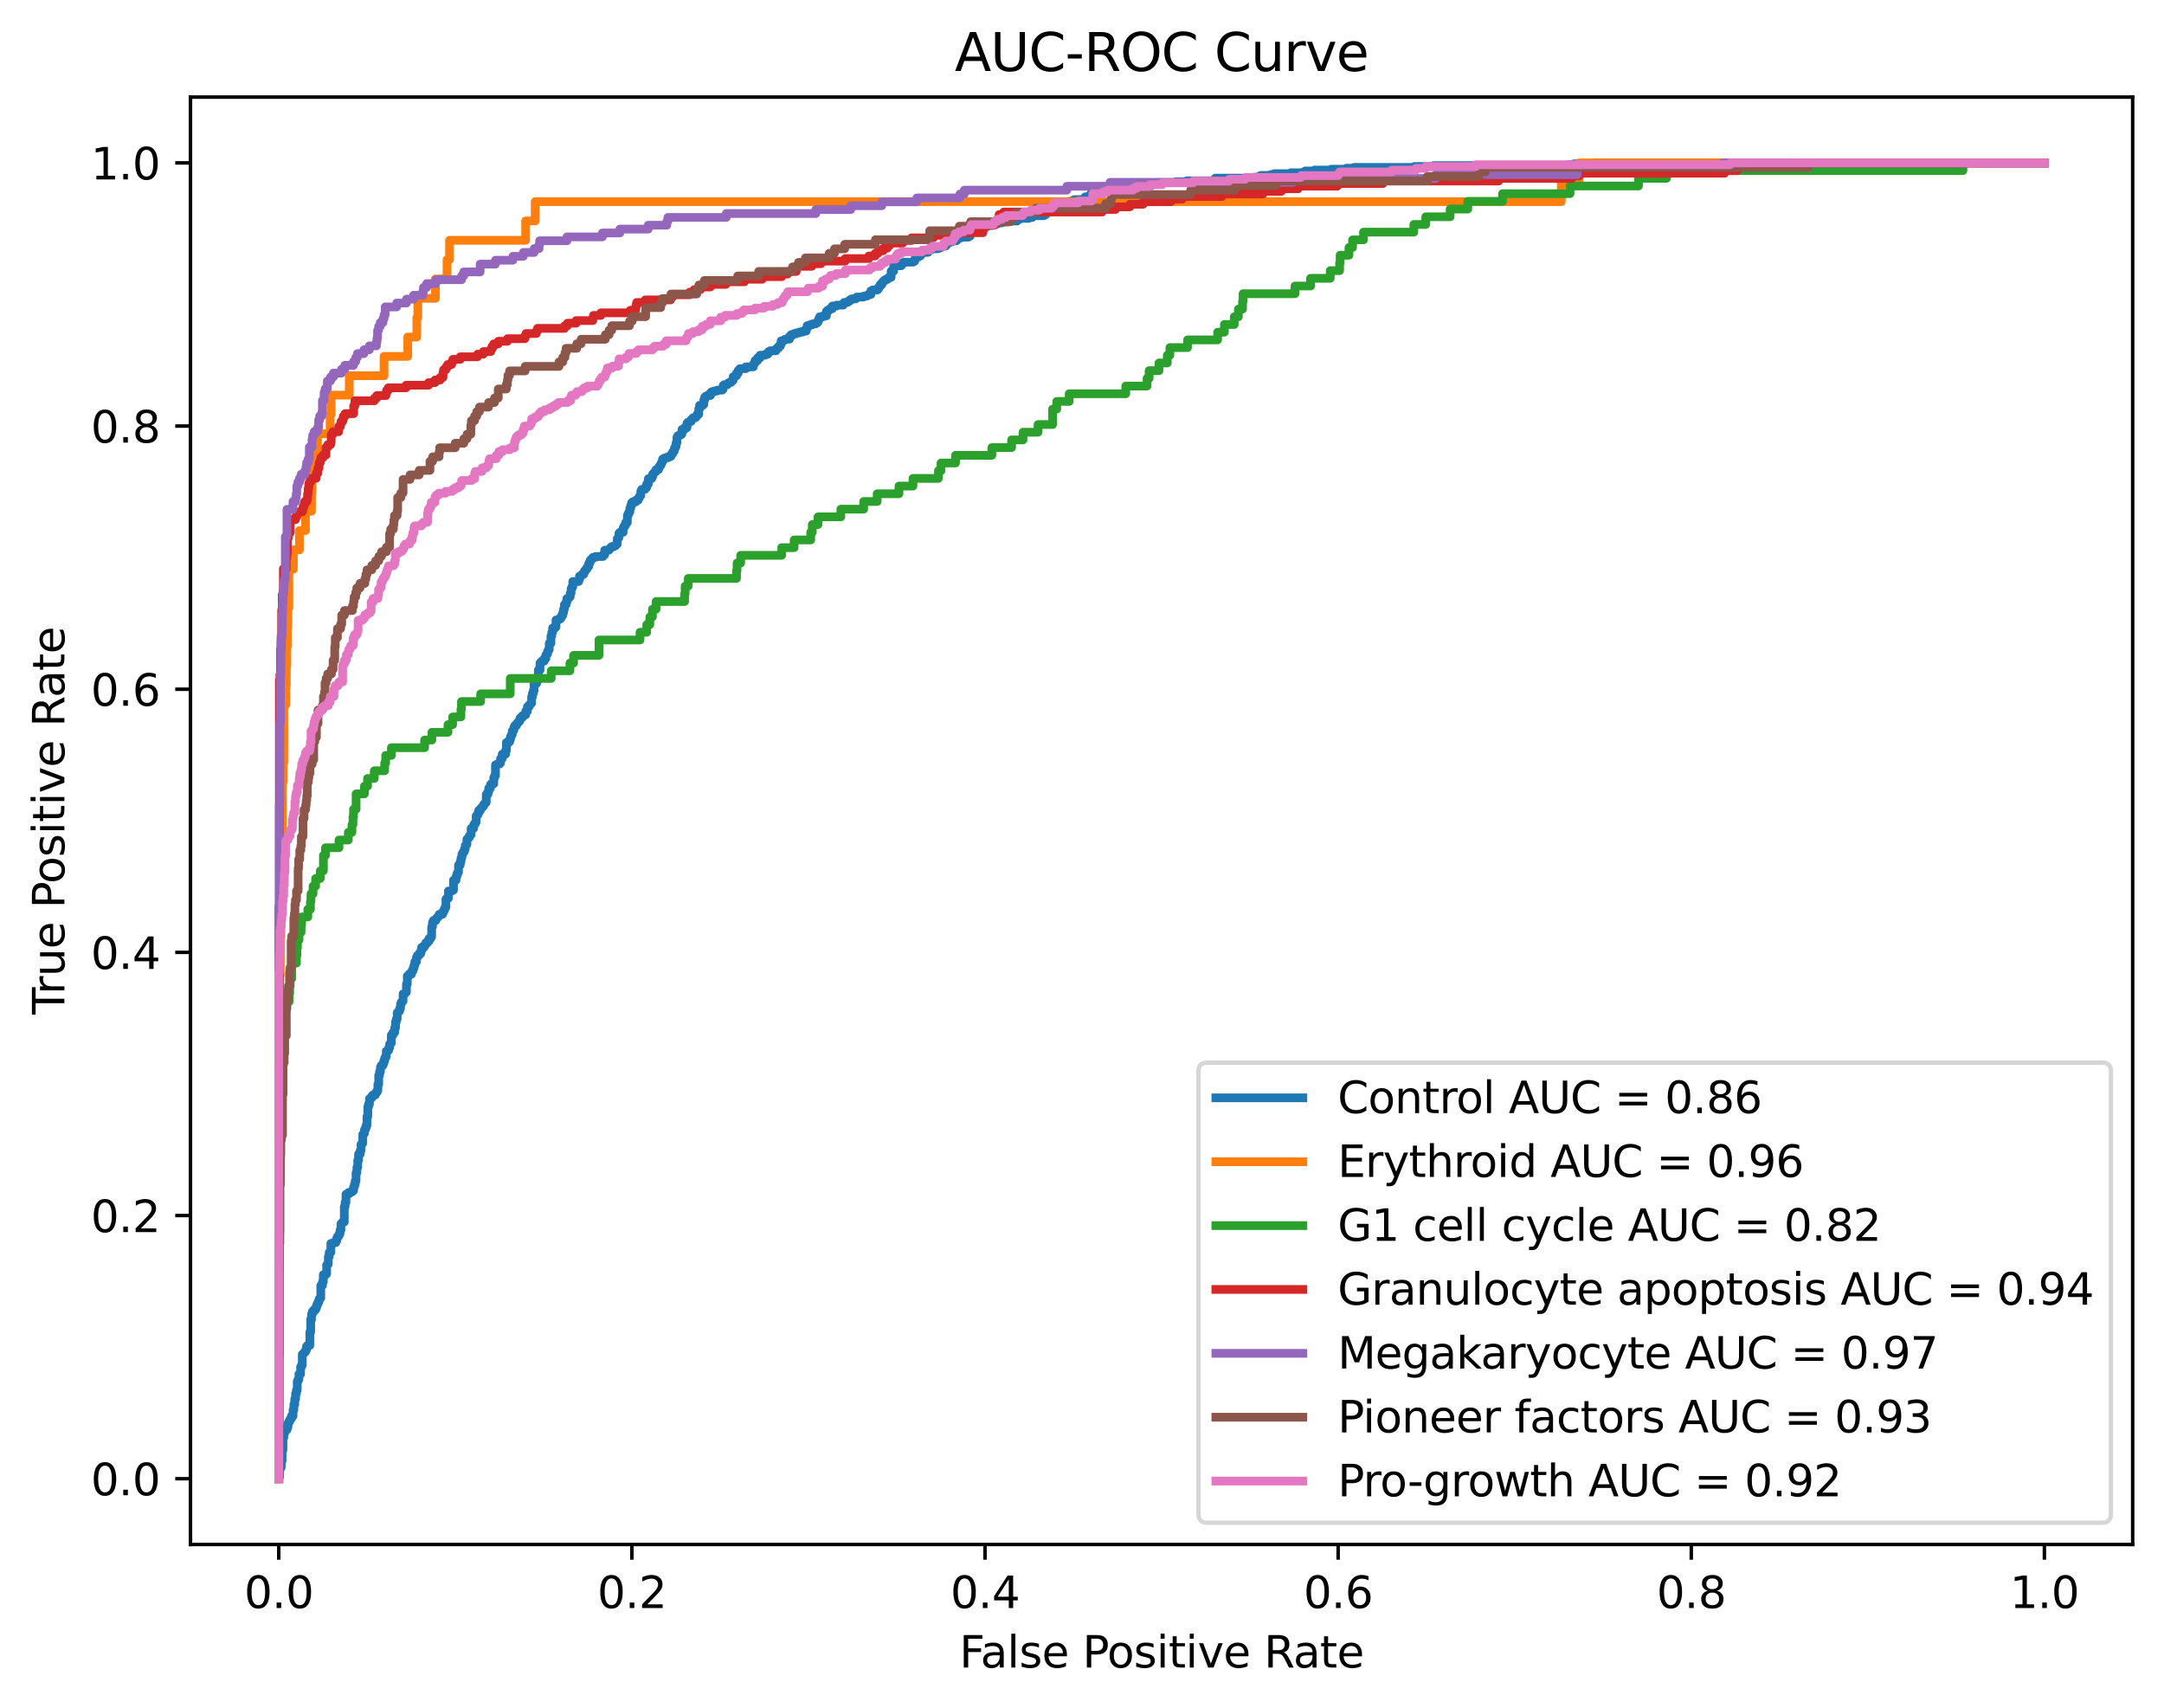 <?xml version="1.0" encoding="utf-8" standalone="no"?>
<!DOCTYPE svg PUBLIC "-//W3C//DTD SVG 1.1//EN"
  "http://www.w3.org/Graphics/SVG/1.1/DTD/svg11.dtd">
<svg xmlns:xlink="http://www.w3.org/1999/xlink" width="497.381pt" height="392.514pt" viewBox="0 0 497.381 392.514" xmlns="http://www.w3.org/2000/svg" version="1.1">
 <defs>
  <style type="text/css">*{stroke-linejoin: round; stroke-linecap: butt}</style>
 </defs>
 <g id="figure_1">
  <g id="patch_1">
   <path d="M 0 392.514 
L 497.381 392.514 
L 497.381 0 
L 0 0 
z
" style="fill: #ffffff"/>
  </g>
  <g id="axes_1">
   <g id="patch_2">
    <path d="M 43.781 354.958 
L 490.181 354.958 
L 490.181 22.318 
L 43.781 22.318 
z
" style="fill: #ffffff"/>
   </g>
   <g id="matplotlib.axis_1">
    <g id="xtick_1">
     <g id="line2d_1">
      <defs>
       <path id="m9b9500292b" d="M 0 0 
L 0 3.5 
" style="stroke: #000000; stroke-width: 0.8"/>
      </defs>
      <g>
       <use xlink:href="#m9b9500292b" x="64.072" y="354.958" style="stroke: #000000; stroke-width: 0.8"/>
      </g>
     </g>
     <g id="text_1">
      <!-- 0.0 -->
      <g transform="translate(56.121 369.557) scale(0.1 -0.1)">
       <defs>
        <path id="DejaVuSans-30" d="M 2034 4250 
Q 1547 4250 1301 3770 
Q 1056 3291 1056 2328 
Q 1056 1369 1301 889 
Q 1547 409 2034 409 
Q 2525 409 2770 889 
Q 3016 1369 3016 2328 
Q 3016 3291 2770 3770 
Q 2525 4250 2034 4250 
z
M 2034 4750 
Q 2819 4750 3233 4129 
Q 3647 3509 3647 2328 
Q 3647 1150 3233 529 
Q 2819 -91 2034 -91 
Q 1250 -91 836 529 
Q 422 1150 422 2328 
Q 422 3509 836 4129 
Q 1250 4750 2034 4750 
z
" transform="scale(0.016)"/>
        <path id="DejaVuSans-2e" d="M 684 794 
L 1344 794 
L 1344 0 
L 684 0 
L 684 794 
z
" transform="scale(0.016)"/>
       </defs>
       <use xlink:href="#DejaVuSans-30"/>
       <use xlink:href="#DejaVuSans-2e" x="63.623"/>
       <use xlink:href="#DejaVuSans-30" x="95.41"/>
      </g>
     </g>
    </g>
    <g id="xtick_2">
     <g id="line2d_2">
      <g>
       <use xlink:href="#m9b9500292b" x="145.236" y="354.958" style="stroke: #000000; stroke-width: 0.8"/>
      </g>
     </g>
     <g id="text_2">
      <!-- 0.2 -->
      <g transform="translate(137.284 369.557) scale(0.1 -0.1)">
       <defs>
        <path id="DejaVuSans-32" d="M 1228 531 
L 3431 531 
L 3431 0 
L 469 0 
L 469 531 
Q 828 903 1448 1529 
Q 2069 2156 2228 2338 
Q 2531 2678 2651 2914 
Q 2772 3150 2772 3378 
Q 2772 3750 2511 3984 
Q 2250 4219 1831 4219 
Q 1534 4219 1204 4116 
Q 875 4013 500 3803 
L 500 4441 
Q 881 4594 1212 4672 
Q 1544 4750 1819 4750 
Q 2544 4750 2975 4387 
Q 3406 4025 3406 3419 
Q 3406 3131 3298 2873 
Q 3191 2616 2906 2266 
Q 2828 2175 2409 1742 
Q 1991 1309 1228 531 
z
" transform="scale(0.016)"/>
       </defs>
       <use xlink:href="#DejaVuSans-30"/>
       <use xlink:href="#DejaVuSans-2e" x="63.623"/>
       <use xlink:href="#DejaVuSans-32" x="95.41"/>
      </g>
     </g>
    </g>
    <g id="xtick_3">
     <g id="line2d_3">
      <g>
       <use xlink:href="#m9b9500292b" x="226.399" y="354.958" style="stroke: #000000; stroke-width: 0.8"/>
      </g>
     </g>
     <g id="text_3">
      <!-- 0.4 -->
      <g transform="translate(218.448 369.557) scale(0.1 -0.1)">
       <defs>
        <path id="DejaVuSans-34" d="M 2419 4116 
L 825 1625 
L 2419 1625 
L 2419 4116 
z
M 2253 4666 
L 3047 4666 
L 3047 1625 
L 3713 1625 
L 3713 1100 
L 3047 1100 
L 3047 0 
L 2419 0 
L 2419 1100 
L 313 1100 
L 313 1709 
L 2253 4666 
z
" transform="scale(0.016)"/>
       </defs>
       <use xlink:href="#DejaVuSans-30"/>
       <use xlink:href="#DejaVuSans-2e" x="63.623"/>
       <use xlink:href="#DejaVuSans-34" x="95.41"/>
      </g>
     </g>
    </g>
    <g id="xtick_4">
     <g id="line2d_4">
      <g>
       <use xlink:href="#m9b9500292b" x="307.563" y="354.958" style="stroke: #000000; stroke-width: 0.8"/>
      </g>
     </g>
     <g id="text_4">
      <!-- 0.6 -->
      <g transform="translate(299.612 369.557) scale(0.1 -0.1)">
       <defs>
        <path id="DejaVuSans-36" d="M 2113 2584 
Q 1688 2584 1439 2293 
Q 1191 2003 1191 1497 
Q 1191 994 1439 701 
Q 1688 409 2113 409 
Q 2538 409 2786 701 
Q 3034 994 3034 1497 
Q 3034 2003 2786 2293 
Q 2538 2584 2113 2584 
z
M 3366 4563 
L 3366 3988 
Q 3128 4100 2886 4159 
Q 2644 4219 2406 4219 
Q 1781 4219 1451 3797 
Q 1122 3375 1075 2522 
Q 1259 2794 1537 2939 
Q 1816 3084 2150 3084 
Q 2853 3084 3261 2657 
Q 3669 2231 3669 1497 
Q 3669 778 3244 343 
Q 2819 -91 2113 -91 
Q 1303 -91 875 529 
Q 447 1150 447 2328 
Q 447 3434 972 4092 
Q 1497 4750 2381 4750 
Q 2619 4750 2861 4703 
Q 3103 4656 3366 4563 
z
" transform="scale(0.016)"/>
       </defs>
       <use xlink:href="#DejaVuSans-30"/>
       <use xlink:href="#DejaVuSans-2e" x="63.623"/>
       <use xlink:href="#DejaVuSans-36" x="95.41"/>
      </g>
     </g>
    </g>
    <g id="xtick_5">
     <g id="line2d_5">
      <g>
       <use xlink:href="#m9b9500292b" x="388.727" y="354.958" style="stroke: #000000; stroke-width: 0.8"/>
      </g>
     </g>
     <g id="text_5">
      <!-- 0.8 -->
      <g transform="translate(380.775 369.557) scale(0.1 -0.1)">
       <defs>
        <path id="DejaVuSans-38" d="M 2034 2216 
Q 1584 2216 1326 1975 
Q 1069 1734 1069 1313 
Q 1069 891 1326 650 
Q 1584 409 2034 409 
Q 2484 409 2743 651 
Q 3003 894 3003 1313 
Q 3003 1734 2745 1975 
Q 2488 2216 2034 2216 
z
M 1403 2484 
Q 997 2584 770 2862 
Q 544 3141 544 3541 
Q 544 4100 942 4425 
Q 1341 4750 2034 4750 
Q 2731 4750 3128 4425 
Q 3525 4100 3525 3541 
Q 3525 3141 3298 2862 
Q 3072 2584 2669 2484 
Q 3125 2378 3379 2068 
Q 3634 1759 3634 1313 
Q 3634 634 3220 271 
Q 2806 -91 2034 -91 
Q 1263 -91 848 271 
Q 434 634 434 1313 
Q 434 1759 690 2068 
Q 947 2378 1403 2484 
z
M 1172 3481 
Q 1172 3119 1398 2916 
Q 1625 2713 2034 2713 
Q 2441 2713 2670 2916 
Q 2900 3119 2900 3481 
Q 2900 3844 2670 4047 
Q 2441 4250 2034 4250 
Q 1625 4250 1398 4047 
Q 1172 3844 1172 3481 
z
" transform="scale(0.016)"/>
       </defs>
       <use xlink:href="#DejaVuSans-30"/>
       <use xlink:href="#DejaVuSans-2e" x="63.623"/>
       <use xlink:href="#DejaVuSans-38" x="95.41"/>
      </g>
     </g>
    </g>
    <g id="xtick_6">
     <g id="line2d_6">
      <g>
       <use xlink:href="#m9b9500292b" x="469.89" y="354.958" style="stroke: #000000; stroke-width: 0.8"/>
      </g>
     </g>
     <g id="text_6">
      <!-- 1.0 -->
      <g transform="translate(461.939 369.557) scale(0.1 -0.1)">
       <defs>
        <path id="DejaVuSans-31" d="M 794 531 
L 1825 531 
L 1825 4091 
L 703 3866 
L 703 4441 
L 1819 4666 
L 2450 4666 
L 2450 531 
L 3481 531 
L 3481 0 
L 794 0 
L 794 531 
z
" transform="scale(0.016)"/>
       </defs>
       <use xlink:href="#DejaVuSans-31"/>
       <use xlink:href="#DejaVuSans-2e" x="63.623"/>
       <use xlink:href="#DejaVuSans-30" x="95.41"/>
      </g>
     </g>
    </g>
    <g id="text_7">
     <!-- False Positive Rate -->
     <g transform="translate(220.515 383.235) scale(0.1 -0.1)">
      <defs>
       <path id="DejaVuSans-46" d="M 628 4666 
L 3309 4666 
L 3309 4134 
L 1259 4134 
L 1259 2759 
L 3109 2759 
L 3109 2228 
L 1259 2228 
L 1259 0 
L 628 0 
L 628 4666 
z
" transform="scale(0.016)"/>
       <path id="DejaVuSans-61" d="M 2194 1759 
Q 1497 1759 1228 1600 
Q 959 1441 959 1056 
Q 959 750 1161 570 
Q 1363 391 1709 391 
Q 2188 391 2477 730 
Q 2766 1069 2766 1631 
L 2766 1759 
L 2194 1759 
z
M 3341 1997 
L 3341 0 
L 2766 0 
L 2766 531 
Q 2569 213 2275 61 
Q 1981 -91 1556 -91 
Q 1019 -91 701 211 
Q 384 513 384 1019 
Q 384 1609 779 1909 
Q 1175 2209 1959 2209 
L 2766 2209 
L 2766 2266 
Q 2766 2663 2505 2880 
Q 2244 3097 1772 3097 
Q 1472 3097 1187 3025 
Q 903 2953 641 2809 
L 641 3341 
Q 956 3463 1253 3523 
Q 1550 3584 1831 3584 
Q 2591 3584 2966 3190 
Q 3341 2797 3341 1997 
z
" transform="scale(0.016)"/>
       <path id="DejaVuSans-6c" d="M 603 4863 
L 1178 4863 
L 1178 0 
L 603 0 
L 603 4863 
z
" transform="scale(0.016)"/>
       <path id="DejaVuSans-73" d="M 2834 3397 
L 2834 2853 
Q 2591 2978 2328 3040 
Q 2066 3103 1784 3103 
Q 1356 3103 1142 2972 
Q 928 2841 928 2578 
Q 928 2378 1081 2264 
Q 1234 2150 1697 2047 
L 1894 2003 
Q 2506 1872 2764 1633 
Q 3022 1394 3022 966 
Q 3022 478 2636 193 
Q 2250 -91 1575 -91 
Q 1294 -91 989 -36 
Q 684 19 347 128 
L 347 722 
Q 666 556 975 473 
Q 1284 391 1588 391 
Q 1994 391 2212 530 
Q 2431 669 2431 922 
Q 2431 1156 2273 1281 
Q 2116 1406 1581 1522 
L 1381 1569 
Q 847 1681 609 1914 
Q 372 2147 372 2553 
Q 372 3047 722 3315 
Q 1072 3584 1716 3584 
Q 2034 3584 2315 3537 
Q 2597 3491 2834 3397 
z
" transform="scale(0.016)"/>
       <path id="DejaVuSans-65" d="M 3597 1894 
L 3597 1613 
L 953 1613 
Q 991 1019 1311 708 
Q 1631 397 2203 397 
Q 2534 397 2845 478 
Q 3156 559 3463 722 
L 3463 178 
Q 3153 47 2828 -22 
Q 2503 -91 2169 -91 
Q 1331 -91 842 396 
Q 353 884 353 1716 
Q 353 2575 817 3079 
Q 1281 3584 2069 3584 
Q 2775 3584 3186 3129 
Q 3597 2675 3597 1894 
z
M 3022 2063 
Q 3016 2534 2758 2815 
Q 2500 3097 2075 3097 
Q 1594 3097 1305 2825 
Q 1016 2553 972 2059 
L 3022 2063 
z
" transform="scale(0.016)"/>
       <path id="DejaVuSans-20" transform="scale(0.016)"/>
       <path id="DejaVuSans-50" d="M 1259 4147 
L 1259 2394 
L 2053 2394 
Q 2494 2394 2734 2622 
Q 2975 2850 2975 3272 
Q 2975 3691 2734 3919 
Q 2494 4147 2053 4147 
L 1259 4147 
z
M 628 4666 
L 2053 4666 
Q 2838 4666 3239 4311 
Q 3641 3956 3641 3272 
Q 3641 2581 3239 2228 
Q 2838 1875 2053 1875 
L 1259 1875 
L 1259 0 
L 628 0 
L 628 4666 
z
" transform="scale(0.016)"/>
       <path id="DejaVuSans-6f" d="M 1959 3097 
Q 1497 3097 1228 2736 
Q 959 2375 959 1747 
Q 959 1119 1226 758 
Q 1494 397 1959 397 
Q 2419 397 2687 759 
Q 2956 1122 2956 1747 
Q 2956 2369 2687 2733 
Q 2419 3097 1959 3097 
z
M 1959 3584 
Q 2709 3584 3137 3096 
Q 3566 2609 3566 1747 
Q 3566 888 3137 398 
Q 2709 -91 1959 -91 
Q 1206 -91 779 398 
Q 353 888 353 1747 
Q 353 2609 779 3096 
Q 1206 3584 1959 3584 
z
" transform="scale(0.016)"/>
       <path id="DejaVuSans-69" d="M 603 3500 
L 1178 3500 
L 1178 0 
L 603 0 
L 603 3500 
z
M 603 4863 
L 1178 4863 
L 1178 4134 
L 603 4134 
L 603 4863 
z
" transform="scale(0.016)"/>
       <path id="DejaVuSans-74" d="M 1172 4494 
L 1172 3500 
L 2356 3500 
L 2356 3053 
L 1172 3053 
L 1172 1153 
Q 1172 725 1289 603 
Q 1406 481 1766 481 
L 2356 481 
L 2356 0 
L 1766 0 
Q 1100 0 847 248 
Q 594 497 594 1153 
L 594 3053 
L 172 3053 
L 172 3500 
L 594 3500 
L 594 4494 
L 1172 4494 
z
" transform="scale(0.016)"/>
       <path id="DejaVuSans-76" d="M 191 3500 
L 800 3500 
L 1894 563 
L 2988 3500 
L 3597 3500 
L 2284 0 
L 1503 0 
L 191 3500 
z
" transform="scale(0.016)"/>
       <path id="DejaVuSans-52" d="M 2841 2188 
Q 3044 2119 3236 1894 
Q 3428 1669 3622 1275 
L 4263 0 
L 3584 0 
L 2988 1197 
Q 2756 1666 2539 1819 
Q 2322 1972 1947 1972 
L 1259 1972 
L 1259 0 
L 628 0 
L 628 4666 
L 2053 4666 
Q 2853 4666 3247 4331 
Q 3641 3997 3641 3322 
Q 3641 2881 3436 2590 
Q 3231 2300 2841 2188 
z
M 1259 4147 
L 1259 2491 
L 2053 2491 
Q 2509 2491 2742 2702 
Q 2975 2913 2975 3322 
Q 2975 3731 2742 3939 
Q 2509 4147 2053 4147 
L 1259 4147 
z
" transform="scale(0.016)"/>
      </defs>
      <use xlink:href="#DejaVuSans-46"/>
      <use xlink:href="#DejaVuSans-61" x="48.395"/>
      <use xlink:href="#DejaVuSans-6c" x="109.674"/>
      <use xlink:href="#DejaVuSans-73" x="137.457"/>
      <use xlink:href="#DejaVuSans-65" x="189.557"/>
      <use xlink:href="#DejaVuSans-20" x="251.08"/>
      <use xlink:href="#DejaVuSans-50" x="282.867"/>
      <use xlink:href="#DejaVuSans-6f" x="339.545"/>
      <use xlink:href="#DejaVuSans-73" x="400.727"/>
      <use xlink:href="#DejaVuSans-69" x="452.826"/>
      <use xlink:href="#DejaVuSans-74" x="480.609"/>
      <use xlink:href="#DejaVuSans-69" x="519.818"/>
      <use xlink:href="#DejaVuSans-76" x="547.602"/>
      <use xlink:href="#DejaVuSans-65" x="606.781"/>
      <use xlink:href="#DejaVuSans-20" x="668.305"/>
      <use xlink:href="#DejaVuSans-52" x="700.092"/>
      <use xlink:href="#DejaVuSans-61" x="767.324"/>
      <use xlink:href="#DejaVuSans-74" x="828.604"/>
      <use xlink:href="#DejaVuSans-65" x="867.812"/>
     </g>
    </g>
   </g>
   <g id="matplotlib.axis_2">
    <g id="ytick_1">
     <g id="line2d_7">
      <defs>
       <path id="md51d1bee06" d="M 0 0 
L -3.5 0 
" style="stroke: #000000; stroke-width: 0.8"/>
      </defs>
      <g>
       <use xlink:href="#md51d1bee06" x="43.781" y="339.838" style="stroke: #000000; stroke-width: 0.8"/>
      </g>
     </g>
     <g id="text_8">
      <!-- 0.0 -->
      <g transform="translate(20.878 343.637) scale(0.1 -0.1)">
       <use xlink:href="#DejaVuSans-30"/>
       <use xlink:href="#DejaVuSans-2e" x="63.623"/>
       <use xlink:href="#DejaVuSans-30" x="95.41"/>
      </g>
     </g>
    </g>
    <g id="ytick_2">
     <g id="line2d_8">
      <g>
       <use xlink:href="#md51d1bee06" x="43.781" y="279.358" style="stroke: #000000; stroke-width: 0.8"/>
      </g>
     </g>
     <g id="text_9">
      <!-- 0.2 -->
      <g transform="translate(20.878 283.157) scale(0.1 -0.1)">
       <use xlink:href="#DejaVuSans-30"/>
       <use xlink:href="#DejaVuSans-2e" x="63.623"/>
       <use xlink:href="#DejaVuSans-32" x="95.41"/>
      </g>
     </g>
    </g>
    <g id="ytick_3">
     <g id="line2d_9">
      <g>
       <use xlink:href="#md51d1bee06" x="43.781" y="218.878" style="stroke: #000000; stroke-width: 0.8"/>
      </g>
     </g>
     <g id="text_10">
      <!-- 0.4 -->
      <g transform="translate(20.878 222.677) scale(0.1 -0.1)">
       <use xlink:href="#DejaVuSans-30"/>
       <use xlink:href="#DejaVuSans-2e" x="63.623"/>
       <use xlink:href="#DejaVuSans-34" x="95.41"/>
      </g>
     </g>
    </g>
    <g id="ytick_4">
     <g id="line2d_10">
      <g>
       <use xlink:href="#md51d1bee06" x="43.781" y="158.398" style="stroke: #000000; stroke-width: 0.8"/>
      </g>
     </g>
     <g id="text_11">
      <!-- 0.6 -->
      <g transform="translate(20.878 162.197) scale(0.1 -0.1)">
       <use xlink:href="#DejaVuSans-30"/>
       <use xlink:href="#DejaVuSans-2e" x="63.623"/>
       <use xlink:href="#DejaVuSans-36" x="95.41"/>
      </g>
     </g>
    </g>
    <g id="ytick_5">
     <g id="line2d_11">
      <g>
       <use xlink:href="#md51d1bee06" x="43.781" y="97.918" style="stroke: #000000; stroke-width: 0.8"/>
      </g>
     </g>
     <g id="text_12">
      <!-- 0.8 -->
      <g transform="translate(20.878 101.717) scale(0.1 -0.1)">
       <use xlink:href="#DejaVuSans-30"/>
       <use xlink:href="#DejaVuSans-2e" x="63.623"/>
       <use xlink:href="#DejaVuSans-38" x="95.41"/>
      </g>
     </g>
    </g>
    <g id="ytick_6">
     <g id="line2d_12">
      <g>
       <use xlink:href="#md51d1bee06" x="43.781" y="37.438" style="stroke: #000000; stroke-width: 0.8"/>
      </g>
     </g>
     <g id="text_13">
      <!-- 1.0 -->
      <g transform="translate(20.878 41.237) scale(0.1 -0.1)">
       <use xlink:href="#DejaVuSans-31"/>
       <use xlink:href="#DejaVuSans-2e" x="63.623"/>
       <use xlink:href="#DejaVuSans-30" x="95.41"/>
      </g>
     </g>
    </g>
    <g id="text_14">
     <!-- True Positive Rate -->
     <g transform="translate(14.798 233.168) rotate(-90) scale(0.1 -0.1)">
      <defs>
       <path id="DejaVuSans-54" d="M -19 4666 
L 3928 4666 
L 3928 4134 
L 2272 4134 
L 2272 0 
L 1638 0 
L 1638 4134 
L -19 4134 
L -19 4666 
z
" transform="scale(0.016)"/>
       <path id="DejaVuSans-72" d="M 2631 2963 
Q 2534 3019 2420 3045 
Q 2306 3072 2169 3072 
Q 1681 3072 1420 2755 
Q 1159 2438 1159 1844 
L 1159 0 
L 581 0 
L 581 3500 
L 1159 3500 
L 1159 2956 
Q 1341 3275 1631 3429 
Q 1922 3584 2338 3584 
Q 2397 3584 2469 3576 
Q 2541 3569 2628 3553 
L 2631 2963 
z
" transform="scale(0.016)"/>
       <path id="DejaVuSans-75" d="M 544 1381 
L 544 3500 
L 1119 3500 
L 1119 1403 
Q 1119 906 1312 657 
Q 1506 409 1894 409 
Q 2359 409 2629 706 
Q 2900 1003 2900 1516 
L 2900 3500 
L 3475 3500 
L 3475 0 
L 2900 0 
L 2900 538 
Q 2691 219 2414 64 
Q 2138 -91 1772 -91 
Q 1169 -91 856 284 
Q 544 659 544 1381 
z
M 1991 3584 
L 1991 3584 
z
" transform="scale(0.016)"/>
      </defs>
      <use xlink:href="#DejaVuSans-54"/>
      <use xlink:href="#DejaVuSans-72" x="46.334"/>
      <use xlink:href="#DejaVuSans-75" x="87.447"/>
      <use xlink:href="#DejaVuSans-65" x="150.826"/>
      <use xlink:href="#DejaVuSans-20" x="212.35"/>
      <use xlink:href="#DejaVuSans-50" x="244.137"/>
      <use xlink:href="#DejaVuSans-6f" x="300.814"/>
      <use xlink:href="#DejaVuSans-73" x="361.996"/>
      <use xlink:href="#DejaVuSans-69" x="414.096"/>
      <use xlink:href="#DejaVuSans-74" x="441.879"/>
      <use xlink:href="#DejaVuSans-69" x="481.088"/>
      <use xlink:href="#DejaVuSans-76" x="508.871"/>
      <use xlink:href="#DejaVuSans-65" x="568.051"/>
      <use xlink:href="#DejaVuSans-20" x="629.574"/>
      <use xlink:href="#DejaVuSans-52" x="661.361"/>
      <use xlink:href="#DejaVuSans-61" x="728.594"/>
      <use xlink:href="#DejaVuSans-74" x="789.873"/>
      <use xlink:href="#DejaVuSans-65" x="829.082"/>
     </g>
    </g>
   </g>
   <g id="line2d_13">
    <path d="M 64.072 339.838 
L 64.072 339.427 
L 64.265 339.427 
L 64.265 337.577 
L 64.458 337.577 
L 64.458 337.166 
L 64.651 337.166 
L 64.651 335.727 
L 64.844 335.727 
L 64.844 333.26 
L 65.037 333.26 
L 65.037 330.382 
L 65.231 330.382 
L 65.231 329.354 
L 65.424 329.354 
L 65.424 328.943 
L 65.617 328.943 
L 65.617 328.532 
L 66.003 328.532 
L 66.003 327.915 
L 66.196 327.915 
L 66.196 327.093 
L 66.389 327.093 
L 66.389 326.681 
L 66.582 326.681 
L 66.582 326.27 
L 66.775 326.27 
L 66.775 326.065 
L 66.968 326.065 
L 66.968 325.448 
L 67.354 325.448 
L 67.354 324.009 
L 67.547 324.009 
L 67.547 322.775 
L 67.74 322.775 
L 67.74 321.542 
L 67.933 321.542 
L 67.933 320.309 
L 68.126 320.309 
L 68.126 319.486 
L 68.32 319.486 
L 68.32 317.431 
L 68.513 317.431 
L 68.513 317.019 
L 68.706 317.019 
L 68.706 315.786 
L 69.092 315.786 
L 69.092 314.141 
L 69.285 314.141 
L 69.285 313.73 
L 69.478 313.73 
L 69.478 311.263 
L 69.671 311.263 
L 69.671 311.058 
L 69.864 311.058 
L 69.864 310.852 
L 70.057 310.852 
L 70.057 310.647 
L 70.25 310.647 
L 70.25 310.235 
L 70.443 310.235 
L 70.443 309.413 
L 70.636 309.413 
L 70.636 309.208 
L 71.215 309.208 
L 71.215 306.124 
L 71.409 306.124 
L 71.409 303.246 
L 71.602 303.246 
L 71.602 302.012 
L 71.795 302.012 
L 71.795 301.396 
L 72.181 301.396 
L 72.181 300.985 
L 72.567 300.985 
L 72.567 300.573 
L 72.76 300.573 
L 72.76 299.957 
L 72.953 299.957 
L 72.953 299.546 
L 73.146 299.546 
L 73.146 299.134 
L 73.339 299.134 
L 73.339 298.518 
L 73.532 298.518 
L 73.532 298.312 
L 73.725 298.312 
L 73.725 295.434 
L 74.111 295.434 
L 74.111 294.612 
L 74.304 294.612 
L 74.304 292.967 
L 74.884 292.967 
L 74.884 292.762 
L 75.077 292.762 
L 75.077 290.706 
L 75.27 290.706 
L 75.27 290.5 
L 75.463 290.5 
L 75.463 288.856 
L 75.656 288.856 
L 75.656 287.828 
L 76.042 287.828 
L 76.042 285.772 
L 76.621 285.772 
L 76.621 285.566 
L 77.2 285.566 
L 77.2 285.155 
L 77.393 285.155 
L 77.393 284.539 
L 77.587 284.539 
L 77.587 284.127 
L 77.78 284.127 
L 77.78 283.922 
L 77.973 283.922 
L 77.973 283.511 
L 78.166 283.511 
L 78.166 282.688 
L 78.359 282.688 
L 78.359 281.249 
L 78.552 281.249 
L 78.552 281.044 
L 78.745 281.044 
L 78.745 280.838 
L 79.131 280.838 
L 79.131 277.343 
L 79.324 277.343 
L 79.324 276.316 
L 79.517 276.316 
L 79.517 274.465 
L 80.096 274.465 
L 80.096 274.054 
L 80.676 274.054 
L 80.676 273.849 
L 81.062 273.849 
L 81.062 273.643 
L 81.255 273.643 
L 81.255 272.821 
L 81.448 272.821 
L 81.448 272.204 
L 81.641 272.204 
L 81.641 271.382 
L 81.834 271.382 
L 81.834 269.532 
L 82.027 269.532 
L 82.027 268.298 
L 82.22 268.298 
L 82.22 266.654 
L 82.413 266.654 
L 82.413 265.215 
L 82.799 265.215 
L 82.799 264.392 
L 82.992 264.392 
L 82.992 262.953 
L 83.185 262.953 
L 83.185 262.748 
L 83.378 262.748 
L 83.378 260.692 
L 83.572 260.692 
L 83.572 260.486 
L 83.765 260.486 
L 83.765 259.664 
L 83.958 259.664 
L 83.958 259.253 
L 84.151 259.253 
L 84.151 258.636 
L 84.344 258.636 
L 84.344 256.58 
L 84.537 256.58 
L 84.537 254.319 
L 84.73 254.319 
L 84.73 253.702 
L 84.923 253.702 
L 84.923 252.469 
L 85.309 252.469 
L 85.309 252.263 
L 85.502 252.263 
L 85.502 251.852 
L 85.695 251.852 
L 85.695 251.647 
L 86.274 251.647 
L 86.274 251.236 
L 86.467 251.236 
L 86.467 251.03 
L 86.661 251.03 
L 86.661 250.619 
L 86.854 250.619 
L 86.854 249.18 
L 87.047 249.18 
L 87.047 247.124 
L 87.24 247.124 
L 87.24 246.302 
L 87.433 246.302 
L 87.433 245.274 
L 87.626 245.274 
L 87.626 244.863 
L 88.012 244.863 
L 88.012 244.452 
L 88.205 244.452 
L 88.205 243.835 
L 88.398 243.835 
L 88.398 243.218 
L 88.591 243.218 
L 88.591 242.807 
L 88.784 242.807 
L 88.784 241.574 
L 89.17 241.574 
L 89.17 241.368 
L 89.363 241.368 
L 89.363 240.751 
L 89.556 240.751 
L 89.556 239.929 
L 89.75 239.929 
L 89.75 239.723 
L 89.943 239.723 
L 89.943 237.873 
L 90.329 237.873 
L 90.329 237.256 
L 90.715 237.256 
L 90.715 236.229 
L 90.908 236.229 
L 90.908 234.79 
L 91.101 234.79 
L 91.101 234.173 
L 91.294 234.173 
L 91.294 232.734 
L 91.487 232.734 
L 91.487 232.528 
L 91.68 232.528 
L 91.68 232.323 
L 91.873 232.323 
L 91.873 231.706 
L 92.066 231.706 
L 92.066 230.678 
L 92.259 230.678 
L 92.259 230.267 
L 92.452 230.267 
L 92.452 230.061 
L 92.645 230.061 
L 92.645 228.417 
L 93.032 228.417 
L 93.032 228.211 
L 93.225 228.211 
L 93.225 228.006 
L 93.418 228.006 
L 93.418 226.155 
L 93.611 226.155 
L 93.611 224.305 
L 93.997 224.305 
L 93.997 223.894 
L 94.576 223.894 
L 94.576 223.277 
L 94.769 223.277 
L 94.769 223.072 
L 94.962 223.072 
L 94.962 222.455 
L 95.155 222.455 
L 95.155 221.838 
L 95.348 221.838 
L 95.348 221.016 
L 95.734 221.016 
L 95.734 219.988 
L 95.928 219.988 
L 95.928 219.577 
L 96.314 219.577 
L 96.314 219.166 
L 96.7 219.166 
L 96.7 218.549 
L 96.893 218.549 
L 96.893 217.727 
L 97.472 217.727 
L 97.472 217.316 
L 97.665 217.316 
L 97.665 217.11 
L 97.858 217.11 
L 97.858 216.699 
L 98.244 216.699 
L 98.244 216.288 
L 98.63 216.288 
L 98.63 215.671 
L 99.017 215.671 
L 99.017 215.26 
L 99.21 215.26 
L 99.21 212.999 
L 99.403 212.999 
L 99.403 211.971 
L 99.596 211.971 
L 99.596 211.56 
L 100.175 211.56 
L 100.175 211.149 
L 100.368 211.149 
L 100.368 210.943 
L 100.561 210.943 
L 100.561 210.737 
L 100.754 210.737 
L 100.754 210.532 
L 100.947 210.532 
L 100.947 210.121 
L 101.719 210.121 
L 101.719 209.71 
L 101.912 209.71 
L 101.912 209.298 
L 102.106 209.298 
L 102.106 208.887 
L 102.299 208.887 
L 102.299 208.476 
L 102.492 208.476 
L 102.492 206.626 
L 102.685 206.626 
L 102.685 206.42 
L 103.071 206.42 
L 103.071 204.776 
L 103.843 204.776 
L 103.843 204.57 
L 104.229 204.57 
L 104.229 202.309 
L 104.808 202.309 
L 104.808 201.487 
L 105.001 201.487 
L 105.001 200.87 
L 105.195 200.87 
L 105.195 200.459 
L 105.388 200.459 
L 105.388 198.814 
L 105.774 198.814 
L 105.774 197.992 
L 105.967 197.992 
L 105.967 197.169 
L 106.16 197.169 
L 106.16 196.347 
L 106.353 196.347 
L 106.353 195.936 
L 106.546 195.936 
L 106.546 195.73 
L 106.739 195.73 
L 106.739 195.114 
L 106.932 195.114 
L 106.932 194.291 
L 107.125 194.291 
L 107.125 194.086 
L 107.318 194.086 
L 107.318 192.852 
L 107.511 192.852 
L 107.511 192.647 
L 107.704 192.647 
L 107.704 192.441 
L 107.897 192.441 
L 107.897 192.03 
L 108.09 192.03 
L 108.09 191.825 
L 108.284 191.825 
L 108.284 190.386 
L 108.863 190.386 
L 108.863 189.563 
L 109.056 189.563 
L 109.056 189.358 
L 109.249 189.358 
L 109.249 188.946 
L 109.442 188.946 
L 109.442 187.507 
L 109.635 187.507 
L 109.635 187.302 
L 109.828 187.302 
L 109.828 186.891 
L 110.021 186.891 
L 110.021 186.274 
L 110.407 186.274 
L 110.407 185.863 
L 110.6 185.863 
L 110.6 185.657 
L 110.793 185.657 
L 110.793 185.452 
L 110.986 185.452 
L 110.986 185.246 
L 111.18 185.246 
L 111.18 184.835 
L 111.373 184.835 
L 111.373 184.629 
L 111.566 184.629 
L 111.566 184.424 
L 111.759 184.424 
L 111.759 182.574 
L 112.145 182.574 
L 112.145 181.957 
L 112.338 181.957 
L 112.338 181.135 
L 112.724 181.135 
L 112.724 180.312 
L 112.917 180.312 
L 112.917 180.107 
L 113.496 180.107 
L 113.496 178.668 
L 113.689 178.668 
L 113.689 178.257 
L 113.882 178.257 
L 113.882 175.79 
L 114.269 175.79 
L 114.269 175.584 
L 114.848 175.584 
L 114.848 175.379 
L 115.041 175.379 
L 115.041 174.351 
L 115.427 174.351 
L 115.427 173.323 
L 116.199 173.323 
L 116.199 172.501 
L 116.392 172.501 
L 116.392 170.65 
L 116.971 170.65 
L 116.971 170.445 
L 117.164 170.445 
L 117.164 169.828 
L 117.358 169.828 
L 117.358 169.211 
L 117.551 169.211 
L 117.551 168.8 
L 117.744 168.8 
L 117.744 167.978 
L 117.937 167.978 
L 117.937 167.772 
L 118.13 167.772 
L 118.13 167.156 
L 118.323 167.156 
L 118.323 166.744 
L 118.709 166.744 
L 118.709 166.333 
L 118.902 166.333 
L 118.902 166.128 
L 119.095 166.128 
L 119.095 165.922 
L 119.288 165.922 
L 119.288 165.717 
L 119.481 165.717 
L 119.481 165.1 
L 119.674 165.1 
L 119.674 164.894 
L 120.06 164.894 
L 120.06 164.483 
L 120.447 164.483 
L 120.447 164.278 
L 120.833 164.278 
L 120.833 163.455 
L 121.219 163.455 
L 121.219 162.427 
L 121.605 162.427 
L 121.605 162.016 
L 121.798 162.016 
L 121.798 161.811 
L 121.991 161.811 
L 121.991 161.605 
L 122.184 161.605 
L 122.184 160.166 
L 122.377 160.166 
L 122.377 159.344 
L 122.57 159.344 
L 122.57 158.727 
L 122.763 158.727 
L 122.763 157.082 
L 123.342 157.082 
L 123.342 156.466 
L 123.536 156.466 
L 123.536 156.26 
L 123.729 156.26 
L 123.729 153.999 
L 124.115 153.999 
L 124.115 152.354 
L 124.308 152.354 
L 124.308 152.149 
L 124.501 152.149 
L 124.501 151.943 
L 125.08 151.943 
L 125.08 151.326 
L 125.466 151.326 
L 125.466 150.504 
L 125.659 150.504 
L 125.659 150.298 
L 125.852 150.298 
L 125.852 149.682 
L 126.045 149.682 
L 126.045 149.271 
L 126.238 149.271 
L 126.238 147.832 
L 126.625 147.832 
L 126.625 146.187 
L 126.818 146.187 
L 126.818 145.365 
L 127.011 145.365 
L 127.011 144.337 
L 127.59 144.337 
L 127.59 144.131 
L 127.783 144.131 
L 127.783 142.487 
L 128.362 142.487 
L 128.362 142.281 
L 128.748 142.281 
L 128.748 142.076 
L 128.941 142.076 
L 128.941 141.664 
L 129.134 141.664 
L 129.134 141.459 
L 129.327 141.459 
L 129.327 140.842 
L 129.52 140.842 
L 129.52 140.02 
L 129.714 140.02 
L 129.714 138.992 
L 130.1 138.992 
L 130.1 138.375 
L 130.293 138.375 
L 130.293 137.553 
L 130.679 137.553 
L 130.679 137.347 
L 130.872 137.347 
L 130.872 137.142 
L 131.065 137.142 
L 131.065 136.319 
L 131.258 136.319 
L 131.258 135.292 
L 131.451 135.292 
L 131.451 134.88 
L 131.644 134.88 
L 131.644 133.647 
L 132.996 133.647 
L 132.996 133.236 
L 133.189 133.236 
L 133.189 132.414 
L 133.575 132.414 
L 133.575 132.208 
L 133.768 132.208 
L 133.768 132.002 
L 134.154 132.002 
L 134.154 131.591 
L 134.347 131.591 
L 134.347 131.18 
L 134.54 131.18 
L 134.54 130.974 
L 134.733 130.974 
L 134.733 130.769 
L 134.926 130.769 
L 134.926 130.358 
L 135.119 130.358 
L 135.119 130.152 
L 135.312 130.152 
L 135.312 129.535 
L 135.505 129.535 
L 135.505 129.124 
L 135.698 129.124 
L 135.698 128.713 
L 135.892 128.713 
L 135.892 128.508 
L 136.085 128.508 
L 136.085 128.302 
L 136.278 128.302 
L 136.278 128.096 
L 136.857 128.096 
L 136.857 127.891 
L 138.594 127.891 
L 138.594 127.48 
L 138.981 127.48 
L 138.981 126.452 
L 139.946 126.452 
L 139.946 126.246 
L 140.139 126.246 
L 140.139 126.041 
L 140.332 126.041 
L 140.332 125.835 
L 140.525 125.835 
L 140.525 125.63 
L 141.104 125.63 
L 141.104 125.424 
L 141.49 125.424 
L 141.49 125.218 
L 141.683 125.218 
L 141.683 125.013 
L 141.877 125.013 
L 141.877 123.779 
L 142.07 123.779 
L 142.07 123.574 
L 142.263 123.574 
L 142.263 122.546 
L 142.456 122.546 
L 142.456 122.34 
L 143.228 122.34 
L 143.228 121.312 
L 143.421 121.312 
L 143.421 120.901 
L 143.614 120.901 
L 143.614 120.696 
L 143.807 120.696 
L 143.807 120.079 
L 144.193 120.079 
L 144.193 118.434 
L 144.386 118.434 
L 144.386 118.023 
L 144.579 118.023 
L 144.579 117.612 
L 144.772 117.612 
L 144.772 116.79 
L 144.966 116.79 
L 144.966 116.173 
L 145.159 116.173 
L 145.159 115.556 
L 145.352 115.556 
L 145.352 115.351 
L 146.124 115.351 
L 146.124 114.94 
L 146.703 114.94 
L 146.703 114.529 
L 146.896 114.529 
L 146.896 114.117 
L 147.089 114.117 
L 147.089 113.912 
L 147.282 113.912 
L 147.282 112.884 
L 147.475 112.884 
L 147.475 112.473 
L 148.248 112.473 
L 148.248 112.062 
L 148.634 112.062 
L 148.634 111.239 
L 149.02 111.239 
L 149.02 110.006 
L 149.792 110.006 
L 149.792 109.595 
L 149.985 109.595 
L 149.985 108.978 
L 150.178 108.978 
L 150.178 108.772 
L 150.371 108.772 
L 150.371 108.567 
L 150.564 108.567 
L 150.564 108.361 
L 150.757 108.361 
L 150.757 107.95 
L 151.337 107.95 
L 151.337 107.539 
L 151.53 107.539 
L 151.53 107.128 
L 151.723 107.128 
L 151.723 106.922 
L 151.916 106.922 
L 151.916 106.511 
L 152.109 106.511 
L 152.109 106.1 
L 152.302 106.1 
L 152.302 105.483 
L 152.688 105.483 
L 152.688 105.278 
L 153.267 105.278 
L 153.267 105.072 
L 153.846 105.072 
L 153.846 104.867 
L 154.233 104.867 
L 154.233 104.455 
L 154.426 104.455 
L 154.426 104.25 
L 154.619 104.25 
L 154.619 103.839 
L 154.812 103.839 
L 154.812 103.633 
L 155.005 103.633 
L 155.005 103.016 
L 155.198 103.016 
L 155.198 102.605 
L 155.391 102.605 
L 155.391 101.783 
L 155.584 101.783 
L 155.584 100.549 
L 155.777 100.549 
L 155.777 100.138 
L 156.163 100.138 
L 156.163 99.933 
L 156.549 99.933 
L 156.549 99.727 
L 156.742 99.727 
L 156.742 98.699 
L 157.322 98.699 
L 157.322 98.288 
L 157.901 98.288 
L 157.901 97.26 
L 158.094 97.26 
L 158.094 97.055 
L 158.48 97.055 
L 158.48 96.849 
L 158.866 96.849 
L 158.866 96.438 
L 159.059 96.438 
L 159.059 96.232 
L 159.252 96.232 
L 159.252 96.027 
L 159.831 96.027 
L 159.831 95.821 
L 160.024 95.821 
L 160.024 95.616 
L 160.217 95.616 
L 160.217 95.205 
L 160.604 95.205 
L 160.604 93.971 
L 160.797 93.971 
L 160.797 93.149 
L 161.569 93.149 
L 161.569 92.943 
L 161.762 92.943 
L 161.762 91.915 
L 161.955 91.915 
L 161.955 91.299 
L 162.148 91.299 
L 162.148 91.093 
L 162.534 91.093 
L 162.534 90.887 
L 163.306 90.887 
L 163.306 90.271 
L 163.5 90.271 
L 163.5 90.065 
L 164.079 90.065 
L 164.079 89.86 
L 164.851 89.86 
L 164.851 89.654 
L 166.009 89.654 
L 166.009 89.448 
L 166.202 89.448 
L 166.202 88.626 
L 166.395 88.626 
L 166.395 88.421 
L 167.168 88.421 
L 167.168 88.215 
L 167.361 88.215 
L 167.361 88.009 
L 167.747 88.009 
L 167.747 87.804 
L 168.133 87.804 
L 168.133 87.598 
L 168.326 87.598 
L 168.326 87.393 
L 168.519 87.393 
L 168.519 86.57 
L 168.905 86.57 
L 168.905 86.365 
L 169.291 86.365 
L 169.291 85.748 
L 169.678 85.748 
L 169.678 85.131 
L 169.871 85.131 
L 169.871 84.926 
L 170.064 84.926 
L 170.064 84.72 
L 171.415 84.72 
L 171.415 84.309 
L 173.153 84.309 
L 173.153 83.692 
L 173.346 83.692 
L 173.346 83.487 
L 173.539 83.487 
L 173.539 82.87 
L 174.118 82.87 
L 174.118 82.253 
L 174.697 82.253 
L 174.697 81.637 
L 175.856 81.637 
L 175.856 81.431 
L 176.435 81.431 
L 176.435 81.225 
L 176.628 81.225 
L 176.628 80.814 
L 177.014 80.814 
L 177.014 80.609 
L 178.365 80.609 
L 178.365 80.198 
L 178.558 80.198 
L 178.558 79.992 
L 178.945 79.992 
L 178.945 79.581 
L 179.331 79.581 
L 179.331 79.17 
L 179.524 79.17 
L 179.524 78.347 
L 180.103 78.347 
L 180.103 78.142 
L 180.489 78.142 
L 180.489 77.936 
L 181.454 77.936 
L 181.454 77.32 
L 181.841 77.32 
L 181.841 76.908 
L 182.42 76.908 
L 182.42 76.703 
L 182.999 76.703 
L 182.999 76.497 
L 183.771 76.497 
L 183.771 76.292 
L 184.543 76.292 
L 184.543 76.086 
L 185.316 76.086 
L 185.316 75.469 
L 185.509 75.469 
L 185.509 74.853 
L 186.088 74.853 
L 186.088 74.647 
L 186.667 74.647 
L 186.667 74.442 
L 187.439 74.442 
L 187.439 74.236 
L 187.825 74.236 
L 187.825 74.03 
L 188.019 74.03 
L 188.019 73.619 
L 188.212 73.619 
L 188.212 73.208 
L 188.405 73.208 
L 188.405 72.797 
L 189.177 72.797 
L 189.177 72.591 
L 189.949 72.591 
L 189.949 71.563 
L 190.142 71.563 
L 190.142 71.358 
L 190.528 71.358 
L 190.528 71.152 
L 190.721 71.152 
L 190.721 70.947 
L 191.301 70.947 
L 191.301 70.33 
L 192.266 70.33 
L 192.266 70.124 
L 193.81 70.124 
L 193.81 69.713 
L 194.003 69.713 
L 194.003 69.508 
L 194.776 69.508 
L 194.776 69.302 
L 195.162 69.302 
L 195.162 69.097 
L 195.355 69.097 
L 195.355 68.891 
L 195.741 68.891 
L 195.741 68.685 
L 196.706 68.685 
L 196.706 68.48 
L 196.899 68.48 
L 196.899 68.274 
L 198.444 68.274 
L 198.444 68.069 
L 199.216 68.069 
L 199.216 67.863 
L 199.602 67.863 
L 199.602 67.658 
L 200.181 67.658 
L 200.181 66.835 
L 200.568 66.835 
L 200.568 66.63 
L 201.726 66.63 
L 201.726 66.424 
L 201.919 66.424 
L 201.919 66.013 
L 202.112 66.013 
L 202.112 65.807 
L 202.305 65.807 
L 202.305 65.396 
L 202.691 65.396 
L 202.691 64.985 
L 202.884 64.985 
L 202.884 64.78 
L 203.077 64.78 
L 203.077 64.574 
L 203.27 64.574 
L 203.27 64.368 
L 203.657 64.368 
L 203.657 64.163 
L 204.043 64.163 
L 204.043 63.957 
L 204.236 63.957 
L 204.236 63.752 
L 204.815 63.752 
L 204.815 62.313 
L 205.394 62.313 
L 205.394 61.079 
L 207.132 61.079 
L 207.132 60.874 
L 207.325 60.874 
L 207.325 60.462 
L 207.711 60.462 
L 207.711 60.257 
L 209.835 60.257 
L 209.835 60.051 
L 210.221 60.051 
L 210.221 59.64 
L 210.414 59.64 
L 210.414 59.023 
L 211.186 59.023 
L 211.186 58.818 
L 211.572 58.818 
L 211.572 58.201 
L 212.151 58.201 
L 212.151 57.996 
L 213.31 57.996 
L 213.31 57.379 
L 214.082 57.379 
L 214.082 57.173 
L 215.627 57.173 
L 215.627 56.968 
L 216.206 56.968 
L 216.206 56.762 
L 216.399 56.762 
L 216.399 56.557 
L 217.364 56.557 
L 217.364 56.351 
L 217.557 56.351 
L 217.557 55.94 
L 217.943 55.94 
L 217.943 55.734 
L 218.329 55.734 
L 218.329 55.529 
L 218.909 55.529 
L 218.909 55.323 
L 219.874 55.323 
L 219.874 55.118 
L 220.067 55.118 
L 220.067 54.912 
L 220.26 54.912 
L 220.26 54.706 
L 220.839 54.706 
L 220.839 54.501 
L 222.577 54.501 
L 222.577 54.295 
L 222.963 54.295 
L 222.963 53.884 
L 223.156 53.884 
L 223.156 53.679 
L 223.349 53.679 
L 223.349 53.473 
L 223.542 53.473 
L 223.542 53.267 
L 223.735 53.267 
L 223.735 53.062 
L 224.507 53.062 
L 224.507 52.856 
L 225.28 52.856 
L 225.28 52.651 
L 225.473 52.651 
L 225.473 52.445 
L 225.666 52.445 
L 225.666 52.239 
L 225.859 52.239 
L 225.859 52.034 
L 227.017 52.034 
L 227.017 51.828 
L 228.176 51.828 
L 228.176 51.623 
L 228.562 51.623 
L 228.562 51.417 
L 229.334 51.417 
L 229.334 51.212 
L 230.299 51.212 
L 230.299 51.006 
L 231.651 51.006 
L 231.651 50.8 
L 233.774 50.8 
L 233.774 50.595 
L 233.967 50.595 
L 233.967 50.389 
L 234.354 50.389 
L 234.354 50.184 
L 236.477 50.184 
L 236.477 49.978 
L 237.25 49.978 
L 237.25 49.567 
L 239.952 49.567 
L 239.952 49.361 
L 240.339 49.361 
L 240.339 49.156 
L 240.532 49.156 
L 240.532 48.95 
L 240.725 48.95 
L 240.725 48.745 
L 241.69 48.745 
L 241.69 48.334 
L 242.462 48.334 
L 242.462 47.922 
L 242.655 47.922 
L 242.655 47.717 
L 244.779 47.717 
L 244.779 47.511 
L 244.972 47.511 
L 244.972 47.306 
L 245.165 47.306 
L 245.165 47.1 
L 245.744 47.1 
L 245.744 46.278 
L 246.517 46.278 
L 246.517 46.072 
L 246.903 46.072 
L 246.903 45.867 
L 249.026 45.867 
L 249.026 45.661 
L 249.219 45.661 
L 249.219 45.456 
L 249.413 45.456 
L 249.413 45.25 
L 250.185 45.25 
L 250.185 45.044 
L 250.571 45.044 
L 250.571 44.839 
L 250.764 44.839 
L 250.764 44.428 
L 252.308 44.428 
L 252.308 44.222 
L 252.502 44.222 
L 252.502 44.017 
L 255.397 44.017 
L 255.397 43.811 
L 255.977 43.811 
L 255.977 43.605 
L 260.224 43.605 
L 260.224 43.4 
L 260.417 43.4 
L 260.417 43.194 
L 260.803 43.194 
L 260.803 42.989 
L 264.085 42.989 
L 264.085 42.783 
L 264.471 42.783 
L 264.471 42.577 
L 264.664 42.577 
L 264.664 42.372 
L 264.858 42.372 
L 264.858 42.166 
L 265.63 42.166 
L 265.63 41.961 
L 270.263 41.961 
L 270.263 41.755 
L 272.773 41.755 
L 272.773 41.55 
L 279.144 41.55 
L 279.144 41.138 
L 279.337 41.138 
L 279.337 40.933 
L 288.218 40.933 
L 288.218 40.727 
L 289.377 40.727 
L 289.377 40.522 
L 289.763 40.522 
L 289.763 40.316 
L 292.079 40.316 
L 292.079 40.111 
L 292.852 40.111 
L 292.852 39.905 
L 296.713 39.905 
L 296.713 39.699 
L 299.609 39.699 
L 299.609 39.494 
L 299.995 39.494 
L 299.995 39.288 
L 302.119 39.288 
L 302.119 39.083 
L 305.98 39.083 
L 305.98 38.877 
L 309.455 38.877 
L 309.455 38.672 
L 311.193 38.672 
L 311.193 38.466 
L 325.093 38.466 
L 325.093 38.26 
L 329.534 38.26 
L 329.534 38.055 
L 360.424 38.055 
L 360.424 37.849 
L 361.775 37.849 
L 361.775 37.644 
L 366.602 37.644 
L 366.602 37.438 
L 469.89 37.438 
L 469.89 37.438 
" clip-path="url(#pd634727fce)" style="fill: none; stroke: #1f77b4; stroke-width: 2; stroke-linecap: square"/>
   </g>
   <g id="line2d_14">
    <path d="M 64.072 339.838 
L 64.072 335.391 
L 64.072 290.92 
L 64.188 290.92 
L 64.188 228.662 
L 64.304 228.662 
L 64.304 224.215 
L 64.42 224.215 
L 64.42 215.32 
L 64.535 215.32 
L 64.535 201.979 
L 64.767 201.979 
L 64.767 197.532 
L 64.883 197.532 
L 64.883 179.744 
L 65.114 179.744 
L 65.114 175.297 
L 65.23 175.297 
L 65.23 161.956 
L 65.693 161.956 
L 65.693 157.509 
L 65.809 157.509 
L 65.809 153.062 
L 65.925 153.062 
L 65.925 148.615 
L 66.04 148.615 
L 66.04 144.168 
L 66.156 144.168 
L 66.156 139.72 
L 66.388 139.72 
L 66.388 130.826 
L 67.43 130.826 
L 67.43 126.379 
L 68.819 126.379 
L 68.819 121.932 
L 70.209 121.932 
L 70.209 117.485 
L 71.598 117.485 
L 71.598 113.038 
L 71.714 113.038 
L 71.714 108.591 
L 71.945 108.591 
L 71.945 104.144 
L 72.987 104.144 
L 72.987 99.697 
L 75.882 99.697 
L 75.882 95.25 
L 76.114 95.25 
L 76.114 90.803 
L 80.282 90.803 
L 80.282 86.356 
L 88.271 86.356 
L 88.271 81.909 
L 93.713 81.909 
L 93.713 77.462 
L 95.797 77.462 
L 95.797 73.015 
L 96.028 73.015 
L 96.028 68.568 
L 100.081 68.568 
L 100.081 64.12 
L 102.744 64.12 
L 102.744 59.673 
L 103.322 59.673 
L 103.322 55.226 
L 120.806 55.226 
L 120.806 50.779 
L 123.006 50.779 
L 123.006 46.332 
L 358.855 46.332 
L 358.855 41.885 
L 362.907 41.885 
L 362.907 37.438 
L 469.89 37.438 
" clip-path="url(#pd634727fce)" style="fill: none; stroke: #ff7f0e; stroke-width: 2; stroke-linecap: square"/>
   </g>
   <g id="line2d_15">
    <path d="M 64.072 339.838 
L 64.072 311.543 
L 64.191 311.543 
L 64.191 283.249 
L 64.311 283.249 
L 64.311 270.87 
L 64.43 270.87 
L 64.43 265.564 
L 64.549 265.564 
L 64.549 262.028 
L 64.669 262.028 
L 64.669 253.185 
L 64.788 253.185 
L 64.788 240.807 
L 65.026 240.807 
L 65.026 237.27 
L 65.146 237.27 
L 65.146 235.501 
L 65.384 235.501 
L 65.384 231.964 
L 65.861 231.964 
L 65.861 230.196 
L 66.458 230.196 
L 66.458 228.428 
L 66.577 228.428 
L 66.577 226.659 
L 66.696 226.659 
L 66.696 224.891 
L 67.054 224.891 
L 67.054 221.354 
L 68.128 221.354 
L 68.128 219.585 
L 68.247 219.585 
L 68.247 217.817 
L 68.367 217.817 
L 68.367 216.049 
L 68.724 216.049 
L 68.724 214.28 
L 69.202 214.28 
L 69.202 212.512 
L 69.321 212.512 
L 69.321 210.743 
L 70.752 210.743 
L 70.752 208.975 
L 71.349 208.975 
L 71.349 207.207 
L 71.468 207.207 
L 71.468 205.438 
L 71.945 205.438 
L 71.945 203.67 
L 72.542 203.67 
L 72.542 201.901 
L 73.615 201.901 
L 73.615 200.133 
L 74.331 200.133 
L 74.331 196.596 
L 74.808 196.596 
L 74.808 194.828 
L 77.91 194.828 
L 77.91 193.059 
L 80.057 193.059 
L 80.057 191.291 
L 80.892 191.291 
L 80.892 189.522 
L 81.13 189.522 
L 81.13 187.754 
L 81.25 187.754 
L 81.25 185.985 
L 81.846 185.985 
L 81.846 182.449 
L 83.755 182.449 
L 83.755 180.68 
L 84.47 180.68 
L 84.47 178.912 
L 86.021 178.912 
L 86.021 177.143 
L 88.407 177.143 
L 88.407 175.375 
L 88.646 175.375 
L 88.646 173.607 
L 89.958 173.607 
L 89.958 171.838 
L 97.592 171.838 
L 97.592 170.07 
L 99.262 170.07 
L 99.262 168.301 
L 102.96 168.301 
L 102.96 166.533 
L 104.034 166.533 
L 104.034 164.764 
L 105.942 164.764 
L 105.942 162.996 
L 106.062 162.996 
L 106.062 161.228 
L 110.475 161.228 
L 110.475 159.459 
L 117.275 159.459 
L 117.275 155.922 
L 126.698 155.922 
L 126.698 154.154 
L 130.993 154.154 
L 130.993 152.385 
L 131.828 152.385 
L 131.828 150.617 
L 137.673 150.617 
L 137.673 147.08 
L 147.097 147.08 
L 147.097 145.312 
L 148.647 145.312 
L 148.647 143.543 
L 149.363 143.543 
L 149.363 141.775 
L 149.96 141.775 
L 149.96 140.007 
L 150.795 140.007 
L 150.795 138.238 
L 157.355 138.238 
L 157.355 136.47 
L 157.475 136.47 
L 157.475 134.701 
L 158.19 134.701 
L 158.19 132.933 
L 169.284 132.933 
L 169.284 131.164 
L 169.404 131.164 
L 169.404 129.396 
L 170.239 129.396 
L 170.239 127.628 
L 179.662 127.628 
L 179.662 125.859 
L 182.525 125.859 
L 182.525 124.091 
L 186.342 124.091 
L 186.342 122.322 
L 186.7 122.322 
L 186.7 120.554 
L 188.013 120.554 
L 188.013 118.785 
L 193.261 118.785 
L 193.261 117.017 
L 198.51 117.017 
L 198.51 115.249 
L 201.611 115.249 
L 201.611 113.48 
L 206.621 113.48 
L 206.621 111.712 
L 209.842 111.712 
L 209.842 109.943 
L 215.687 109.943 
L 215.687 108.175 
L 216.284 108.175 
L 216.284 106.407 
L 219.624 106.407 
L 219.624 104.638 
L 227.974 104.638 
L 227.974 102.87 
L 232.507 102.87 
L 232.507 101.101 
L 235.131 101.101 
L 235.131 99.333 
L 238.591 99.333 
L 238.591 97.564 
L 241.931 97.564 
L 241.931 94.028 
L 242.885 94.028 
L 242.885 92.259 
L 245.748 92.259 
L 245.748 90.491 
L 258.75 90.491 
L 258.75 88.722 
L 263.641 88.722 
L 263.641 86.954 
L 264.118 86.954 
L 264.118 85.185 
L 266.385 85.185 
L 266.385 83.417 
L 268.293 83.417 
L 268.293 81.649 
L 268.89 81.649 
L 268.89 79.88 
L 272.946 79.88 
L 272.946 78.112 
L 279.864 78.112 
L 279.864 76.343 
L 281.415 76.343 
L 281.415 74.575 
L 283.682 74.575 
L 283.682 72.807 
L 284.636 72.807 
L 284.636 71.038 
L 285.59 71.038 
L 285.59 69.27 
L 285.709 69.27 
L 285.709 67.501 
L 297.638 67.501 
L 297.638 65.733 
L 301.217 65.733 
L 301.217 63.964 
L 305.75 63.964 
L 305.75 62.196 
L 307.897 62.196 
L 307.897 60.428 
L 308.016 60.428 
L 308.016 58.659 
L 310.044 58.659 
L 310.044 56.891 
L 310.879 56.891 
L 310.879 55.122 
L 313.384 55.122 
L 313.384 53.354 
L 324.955 53.354 
L 324.955 51.585 
L 327.699 51.585 
L 327.699 49.817 
L 333.305 49.817 
L 333.305 48.049 
L 337.361 48.049 
L 337.361 46.28 
L 345.354 46.28 
L 345.354 44.512 
L 360.861 44.512 
L 360.861 42.743 
L 376.607 42.743 
L 376.607 40.975 
L 383.049 40.975 
L 383.049 39.207 
L 451.162 39.207 
L 451.162 37.438 
L 469.89 37.438 
L 469.89 37.438 
" clip-path="url(#pd634727fce)" style="fill: none; stroke: #2ca02c; stroke-width: 2; stroke-linecap: square"/>
   </g>
   <g id="line2d_16">
    <path d="M 64.072 339.838 
L 64.072 282.21 
L 64.205 282.21 
L 64.205 156.259 
L 64.337 156.259 
L 64.337 155.071 
L 64.47 155.071 
L 64.47 149.13 
L 64.602 149.13 
L 64.602 146.16 
L 64.734 146.16 
L 64.734 140.218 
L 64.867 140.218 
L 64.867 136.654 
L 65.132 136.654 
L 65.132 130.713 
L 65.794 130.713 
L 65.794 128.336 
L 65.926 128.336 
L 65.926 127.148 
L 66.059 127.148 
L 66.059 123.584 
L 66.324 123.584 
L 66.324 122.395 
L 66.721 122.395 
L 66.721 120.019 
L 66.854 120.019 
L 66.854 119.425 
L 67.913 119.425 
L 67.913 118.831 
L 68.178 118.831 
L 68.178 118.237 
L 68.443 118.237 
L 68.443 117.642 
L 69.502 117.642 
L 69.502 117.048 
L 69.635 117.048 
L 69.635 116.454 
L 69.9 116.454 
L 69.9 115.86 
L 70.032 115.86 
L 70.032 115.266 
L 70.562 115.266 
L 70.562 114.672 
L 70.695 114.672 
L 70.695 113.484 
L 70.827 113.484 
L 70.827 112.295 
L 70.959 112.295 
L 70.959 111.107 
L 71.224 111.107 
L 71.224 110.513 
L 71.622 110.513 
L 71.622 109.919 
L 72.681 109.919 
L 72.681 108.731 
L 73.079 108.731 
L 73.079 107.543 
L 73.343 107.543 
L 73.343 106.354 
L 73.608 106.354 
L 73.608 105.76 
L 73.741 105.76 
L 73.741 105.166 
L 74.271 105.166 
L 74.271 104.572 
L 74.933 104.572 
L 74.933 102.79 
L 75.33 102.79 
L 75.33 102.196 
L 75.992 102.196 
L 75.992 101.602 
L 76.125 101.602 
L 76.125 99.819 
L 76.522 99.819 
L 76.522 99.225 
L 77.847 99.225 
L 77.847 98.037 
L 78.244 98.037 
L 78.244 97.443 
L 78.376 97.443 
L 78.376 96.849 
L 78.774 96.849 
L 78.774 96.255 
L 78.906 96.255 
L 78.906 95.661 
L 79.304 95.661 
L 79.304 95.066 
L 81.29 95.066 
L 81.29 93.284 
L 81.555 93.284 
L 81.555 92.096 
L 86.058 92.096 
L 86.058 91.502 
L 86.588 91.502 
L 86.588 90.908 
L 88.707 90.908 
L 88.707 90.314 
L 88.84 90.314 
L 88.84 89.719 
L 89.237 89.719 
L 89.237 89.125 
L 93.343 89.125 
L 93.343 88.531 
L 98.508 88.531 
L 98.508 87.937 
L 99.965 87.937 
L 99.965 87.343 
L 101.157 87.343 
L 101.157 86.749 
L 101.82 86.749 
L 101.82 85.561 
L 101.952 85.561 
L 101.952 84.967 
L 102.482 84.967 
L 102.482 84.373 
L 102.879 84.373 
L 102.879 83.778 
L 103.806 83.778 
L 103.806 83.184 
L 104.071 83.184 
L 104.071 82.59 
L 105.793 82.59 
L 105.793 81.996 
L 109.766 81.996 
L 109.766 81.402 
L 111.091 81.402 
L 111.091 80.808 
L 112.813 80.808 
L 112.813 80.214 
L 113.078 80.214 
L 113.078 79.62 
L 113.475 79.62 
L 113.475 79.026 
L 114.535 79.026 
L 114.535 78.431 
L 116.654 78.431 
L 116.654 77.837 
L 120.627 77.837 
L 120.627 77.243 
L 120.892 77.243 
L 120.892 76.649 
L 123.276 76.649 
L 123.276 76.055 
L 123.541 76.055 
L 123.541 75.461 
L 129.766 75.461 
L 129.766 74.867 
L 130.428 74.867 
L 130.428 74.273 
L 132.415 74.273 
L 132.415 73.679 
L 136.256 73.679 
L 136.256 73.084 
L 136.388 73.084 
L 136.388 72.49 
L 138.11 72.49 
L 138.11 71.896 
L 144.865 71.896 
L 144.865 71.302 
L 146.057 71.302 
L 146.057 70.708 
L 146.189 70.708 
L 146.189 70.114 
L 146.322 70.114 
L 146.322 69.52 
L 148.309 69.52 
L 148.309 68.926 
L 154.136 68.926 
L 154.136 68.332 
L 154.534 68.332 
L 154.534 67.738 
L 158.507 67.738 
L 158.507 67.143 
L 159.567 67.143 
L 159.567 66.549 
L 161.024 66.549 
L 161.024 65.955 
L 163.275 65.955 
L 163.275 65.361 
L 166.851 65.361 
L 166.851 64.767 
L 171.089 64.767 
L 171.089 64.173 
L 175.195 64.173 
L 175.195 63.579 
L 179.699 63.579 
L 179.699 62.985 
L 181.023 62.985 
L 181.023 62.391 
L 183.01 62.391 
L 183.01 61.202 
L 186.586 61.202 
L 186.586 60.608 
L 188.705 60.608 
L 188.705 60.014 
L 194.268 60.014 
L 194.268 59.42 
L 199.698 59.42 
L 199.698 58.826 
L 201.155 58.826 
L 201.155 58.232 
L 201.817 58.232 
L 201.817 57.638 
L 203.009 57.638 
L 203.009 57.044 
L 203.936 57.044 
L 203.936 56.45 
L 204.466 56.45 
L 204.466 55.855 
L 207.512 55.855 
L 207.512 55.261 
L 209.499 55.261 
L 209.499 54.667 
L 214.532 54.667 
L 214.532 54.073 
L 217.843 54.073 
L 217.843 53.479 
L 225.923 53.479 
L 225.923 52.885 
L 226.055 52.885 
L 226.055 52.291 
L 226.452 52.291 
L 226.452 51.697 
L 228.704 51.697 
L 228.704 51.103 
L 229.101 51.103 
L 229.101 50.508 
L 229.631 50.508 
L 229.631 49.32 
L 230.691 49.32 
L 230.691 48.726 
L 253.339 48.726 
L 253.339 48.132 
L 256.385 48.132 
L 256.385 47.538 
L 259.697 47.538 
L 259.697 46.944 
L 262.743 46.944 
L 262.743 46.35 
L 269.1 46.35 
L 269.1 45.756 
L 271.749 45.756 
L 271.749 45.162 
L 280.888 45.162 
L 280.888 44.567 
L 290.292 44.567 
L 290.292 43.973 
L 294.53 43.973 
L 294.53 43.379 
L 298.371 43.379 
L 298.371 42.785 
L 307.378 42.785 
L 307.378 42.191 
L 317.841 42.191 
L 317.841 41.597 
L 344.463 41.597 
L 344.463 41.003 
L 361.284 41.003 
L 361.284 40.409 
L 363.005 40.409 
L 363.005 39.815 
L 396.382 39.815 
L 396.382 39.22 
L 399.296 39.22 
L 399.296 38.626 
L 399.958 38.626 
L 399.958 38.032 
L 409.892 38.032 
L 409.892 37.438 
L 469.89 37.438 
L 469.89 37.438 
" clip-path="url(#pd634727fce)" style="fill: none; stroke: #d62728; stroke-width: 2; stroke-linecap: square"/>
   </g>
   <g id="line2d_17">
    <path d="M 64.072 339.838 
L 64.072 208.321 
L 64.198 208.321 
L 64.198 185.059 
L 64.323 185.059 
L 64.323 166.271 
L 64.448 166.271 
L 64.448 154.64 
L 64.574 154.64 
L 64.574 147.483 
L 64.699 147.483 
L 64.699 145.694 
L 64.825 145.694 
L 64.825 141.22 
L 64.95 141.22 
L 64.95 138.536 
L 65.076 138.536 
L 65.076 135.852 
L 65.201 135.852 
L 65.201 134.063 
L 65.327 134.063 
L 65.327 133.168 
L 65.578 133.168 
L 65.578 123.327 
L 65.954 123.327 
L 65.954 117.064 
L 67.334 117.064 
L 67.334 115.275 
L 67.961 115.275 
L 67.961 114.38 
L 68.086 114.38 
L 68.086 113.485 
L 68.212 113.485 
L 68.212 111.696 
L 68.463 111.696 
L 68.463 110.801 
L 68.839 110.801 
L 68.839 109.907 
L 69.215 109.907 
L 69.215 109.012 
L 70.094 109.012 
L 70.094 108.117 
L 70.344 108.117 
L 70.344 107.223 
L 70.47 107.223 
L 70.47 106.328 
L 70.846 106.328 
L 70.846 105.433 
L 71.097 105.433 
L 71.097 102.749 
L 71.724 102.749 
L 71.724 100.96 
L 71.85 100.96 
L 71.85 100.065 
L 72.226 100.065 
L 72.226 99.171 
L 72.979 99.171 
L 72.979 98.276 
L 73.23 98.276 
L 73.23 96.487 
L 73.481 96.487 
L 73.481 95.592 
L 73.982 95.592 
L 73.982 94.697 
L 74.108 94.697 
L 74.108 92.013 
L 74.484 92.013 
L 74.484 90.224 
L 74.735 90.224 
L 74.735 89.329 
L 75.237 89.329 
L 75.237 87.54 
L 75.99 87.54 
L 75.99 86.645 
L 76.617 86.645 
L 76.617 85.751 
L 78.498 85.751 
L 78.498 84.856 
L 79.251 84.856 
L 79.251 83.961 
L 81.258 83.961 
L 81.258 83.067 
L 81.76 83.067 
L 81.76 82.172 
L 82.136 82.172 
L 82.136 81.277 
L 83.642 81.277 
L 83.642 80.383 
L 84.896 80.383 
L 84.896 79.488 
L 86.527 79.488 
L 86.527 78.593 
L 86.652 78.593 
L 86.652 77.698 
L 86.778 77.698 
L 86.778 75.909 
L 87.029 75.909 
L 87.029 75.014 
L 87.405 75.014 
L 87.405 74.12 
L 88.032 74.12 
L 88.032 73.225 
L 88.283 73.225 
L 88.283 72.33 
L 88.534 72.33 
L 88.534 70.541 
L 91.169 70.541 
L 91.169 69.646 
L 93.427 69.646 
L 93.427 68.752 
L 95.057 68.752 
L 95.057 67.857 
L 97.19 67.857 
L 97.19 66.962 
L 97.315 66.962 
L 97.315 66.068 
L 98.068 66.068 
L 98.068 65.173 
L 100.201 65.173 
L 100.201 64.278 
L 106.097 64.278 
L 106.097 63.384 
L 106.598 63.384 
L 106.598 62.489 
L 110.362 62.489 
L 110.362 60.7 
L 113.874 60.7 
L 113.874 59.805 
L 117.889 59.805 
L 117.889 58.91 
L 120.272 58.91 
L 120.272 58.016 
L 122.781 58.016 
L 122.781 57.121 
L 123.91 57.121 
L 123.91 56.226 
L 124.035 56.226 
L 124.035 55.332 
L 130.308 55.332 
L 130.308 54.437 
L 138.462 54.437 
L 138.462 53.542 
L 142.476 53.542 
L 142.476 52.648 
L 148.999 52.648 
L 148.999 51.753 
L 153.264 51.753 
L 153.264 50.858 
L 153.515 50.858 
L 153.515 49.964 
L 166.938 49.964 
L 166.938 49.069 
L 187.511 49.069 
L 187.511 48.174 
L 195.54 48.174 
L 195.54 47.28 
L 202.69 47.28 
L 202.69 46.385 
L 210.719 46.385 
L 210.719 45.49 
L 220.629 45.49 
L 220.629 44.596 
L 221.632 44.596 
L 221.632 43.701 
L 245.216 43.701 
L 245.216 42.806 
L 255.127 42.806 
L 255.127 41.911 
L 297.276 41.911 
L 297.276 41.017 
L 330.018 41.017 
L 330.018 40.122 
L 362.508 40.122 
L 362.508 38.333 
L 396.003 38.333 
L 396.003 37.438 
L 469.89 37.438 
L 469.89 37.438 
" clip-path="url(#pd634727fce)" style="fill: none; stroke: #9467bd; stroke-width: 2; stroke-linecap: square"/>
   </g>
   <g id="line2d_18">
    <path d="M 64.072 339.838 
L 64.072 335.681 
L 64.196 335.681 
L 64.196 285.801 
L 64.319 285.801 
L 64.319 272.292 
L 64.443 272.292 
L 64.443 261.9 
L 64.69 261.9 
L 64.69 260.861 
L 64.938 260.861 
L 64.938 251.508 
L 65.061 251.508 
L 65.061 244.234 
L 65.309 244.234 
L 65.309 242.156 
L 65.432 242.156 
L 65.432 237.999 
L 65.803 237.999 
L 65.803 231.764 
L 65.927 231.764 
L 65.927 229.686 
L 66.174 229.686 
L 66.174 227.607 
L 66.298 227.607 
L 66.298 226.568 
L 66.545 226.568 
L 66.545 223.45 
L 66.669 223.45 
L 66.669 222.411 
L 66.916 222.411 
L 66.916 216.176 
L 67.04 216.176 
L 67.04 215.137 
L 67.534 215.137 
L 67.534 210.98 
L 67.658 210.98 
L 67.658 209.941 
L 67.782 209.941 
L 67.782 207.863 
L 67.905 207.863 
L 67.905 206.824 
L 68.153 206.824 
L 68.153 204.745 
L 68.524 204.745 
L 68.524 199.549 
L 68.647 199.549 
L 68.647 197.471 
L 68.894 197.471 
L 68.894 195.393 
L 69.142 195.393 
L 69.142 194.354 
L 69.265 194.354 
L 69.265 192.275 
L 69.636 192.275 
L 69.636 188.119 
L 69.884 188.119 
L 69.884 186.04 
L 70.255 186.04 
L 70.255 185.001 
L 70.378 185.001 
L 70.378 183.962 
L 70.502 183.962 
L 70.502 182.923 
L 70.626 182.923 
L 70.626 179.805 
L 70.873 179.805 
L 70.873 178.766 
L 70.997 178.766 
L 70.997 177.727 
L 71.244 177.727 
L 71.244 175.648 
L 71.738 175.648 
L 71.738 174.609 
L 72.109 174.609 
L 72.109 170.453 
L 72.357 170.453 
L 72.357 169.413 
L 72.728 169.413 
L 72.728 166.296 
L 73.099 166.296 
L 73.099 163.178 
L 74.088 163.178 
L 74.088 162.139 
L 74.335 162.139 
L 74.335 160.061 
L 74.582 160.061 
L 74.582 159.022 
L 74.706 159.022 
L 74.706 156.943 
L 74.953 156.943 
L 74.953 155.904 
L 75.324 155.904 
L 75.324 154.865 
L 76.19 154.865 
L 76.19 153.826 
L 76.561 153.826 
L 76.561 151.747 
L 76.932 151.747 
L 76.932 148.63 
L 77.055 148.63 
L 77.055 146.552 
L 77.55 146.552 
L 77.55 144.473 
L 78.292 144.473 
L 78.292 143.434 
L 78.539 143.434 
L 78.539 141.356 
L 79.157 141.356 
L 79.157 140.316 
L 81.012 140.316 
L 81.012 139.277 
L 81.259 139.277 
L 81.259 138.238 
L 81.383 138.238 
L 81.383 137.199 
L 81.754 137.199 
L 81.754 136.16 
L 82.001 136.16 
L 82.001 135.121 
L 82.743 135.121 
L 82.743 134.081 
L 83.856 134.081 
L 83.856 133.042 
L 84.103 133.042 
L 84.103 132.003 
L 84.351 132.003 
L 84.351 130.964 
L 85.464 130.964 
L 85.464 129.925 
L 86.329 129.925 
L 86.329 128.886 
L 87.071 128.886 
L 87.071 127.846 
L 87.689 127.846 
L 87.689 126.807 
L 88.802 126.807 
L 88.802 125.768 
L 89.544 125.768 
L 89.544 122.65 
L 89.791 122.65 
L 89.791 121.611 
L 90.41 121.611 
L 90.41 120.572 
L 90.533 120.572 
L 90.533 119.533 
L 90.657 119.533 
L 90.657 118.494 
L 91.275 118.494 
L 91.275 117.455 
L 91.399 117.455 
L 91.399 114.337 
L 92.141 114.337 
L 92.141 113.298 
L 92.635 113.298 
L 92.635 110.18 
L 94.243 110.18 
L 94.243 109.141 
L 96.345 109.141 
L 96.345 108.102 
L 98.818 108.102 
L 98.818 106.024 
L 99.436 106.024 
L 99.436 104.985 
L 100.92 104.985 
L 100.92 103.945 
L 101.043 103.945 
L 101.043 102.906 
L 104.629 102.906 
L 104.629 101.867 
L 106.608 101.867 
L 106.608 100.828 
L 107.35 100.828 
L 107.35 99.789 
L 108.215 99.789 
L 108.215 97.71 
L 108.339 97.71 
L 108.339 96.671 
L 109.081 96.671 
L 109.081 95.632 
L 109.575 95.632 
L 109.575 94.593 
L 110.193 94.593 
L 110.193 93.554 
L 112.296 93.554 
L 112.296 92.514 
L 113.656 92.514 
L 113.656 91.475 
L 114.521 91.475 
L 114.521 89.397 
L 116.376 89.397 
L 116.376 88.358 
L 116.623 88.358 
L 116.623 87.319 
L 116.747 87.319 
L 116.747 86.279 
L 117.118 86.279 
L 117.118 85.24 
L 120.704 85.24 
L 120.704 84.201 
L 128.494 84.201 
L 128.494 83.162 
L 129.359 83.162 
L 129.359 82.123 
L 129.854 82.123 
L 129.854 81.083 
L 130.101 81.083 
L 130.101 80.044 
L 132.574 80.044 
L 132.574 79.005 
L 133.563 79.005 
L 133.563 77.966 
L 139.128 77.966 
L 139.128 76.927 
L 139.993 76.927 
L 139.993 75.888 
L 140.611 75.888 
L 140.611 74.848 
L 144.692 74.848 
L 144.692 73.809 
L 145.31 73.809 
L 145.31 72.77 
L 148.401 72.77 
L 148.401 70.692 
L 151.863 70.692 
L 151.863 69.653 
L 152.234 69.653 
L 152.234 68.613 
L 154.213 68.613 
L 154.213 67.574 
L 160.148 67.574 
L 160.148 66.535 
L 160.643 66.535 
L 160.643 65.496 
L 161.879 65.496 
L 161.879 64.457 
L 169.545 64.457 
L 169.545 63.418 
L 174.368 63.418 
L 174.368 62.378 
L 182.158 62.378 
L 182.158 61.339 
L 183.518 61.339 
L 183.518 60.3 
L 185.125 60.3 
L 185.125 59.261 
L 190.566 59.261 
L 190.566 58.222 
L 191.802 58.222 
L 191.802 57.182 
L 194.152 57.182 
L 194.152 56.143 
L 201.2 56.143 
L 201.2 55.104 
L 213.565 55.104 
L 213.565 54.065 
L 213.688 54.065 
L 213.688 53.026 
L 220.489 53.026 
L 220.489 51.987 
L 223.086 51.987 
L 223.086 50.947 
L 232.236 50.947 
L 232.236 49.908 
L 233.596 49.908 
L 233.596 48.869 
L 238.047 48.869 
L 238.047 47.83 
L 254.122 47.83 
L 254.122 46.791 
L 255.358 46.791 
L 255.358 45.752 
L 255.482 45.752 
L 255.482 44.712 
L 273.658 44.712 
L 273.658 43.673 
L 283.921 43.673 
L 283.921 42.634 
L 293.195 42.634 
L 293.195 41.595 
L 328.064 41.595 
L 328.064 40.556 
L 339.935 40.556 
L 339.935 39.516 
L 341.418 39.516 
L 341.418 38.477 
L 415.608 38.477 
L 415.608 37.438 
L 469.89 37.438 
L 469.89 37.438 
" clip-path="url(#pd634727fce)" style="fill: none; stroke: #8c564b; stroke-width: 2; stroke-linecap: square"/>
   </g>
   <g id="line2d_19">
    <path d="M 64.072 339.838 
L 64.072 223.466 
L 64.215 223.466 
L 64.215 219.295 
L 64.357 219.295 
L 64.357 213.873 
L 64.5 213.873 
L 64.5 213.039 
L 64.642 213.039 
L 64.642 211.37 
L 64.785 211.37 
L 64.785 210.119 
L 64.927 210.119 
L 64.927 207.199 
L 65.07 207.199 
L 65.07 205.948 
L 65.212 205.948 
L 65.212 203.445 
L 65.355 203.445 
L 65.355 200.526 
L 65.497 200.526 
L 65.497 196.772 
L 65.64 196.772 
L 65.64 193.435 
L 65.782 193.435 
L 65.782 193.018 
L 66.21 193.018 
L 66.21 192.184 
L 66.637 192.184 
L 66.637 190.932 
L 66.922 190.932 
L 66.922 190.515 
L 67.207 190.515 
L 67.207 188.43 
L 67.349 188.43 
L 67.349 187.595 
L 67.492 187.595 
L 67.492 186.761 
L 67.777 186.761 
L 67.777 184.259 
L 67.919 184.259 
L 67.919 183.007 
L 68.062 183.007 
L 68.062 182.173 
L 68.347 182.173 
L 68.347 180.505 
L 68.774 180.505 
L 68.774 178.836 
L 68.917 178.836 
L 68.917 177.585 
L 69.202 177.585 
L 69.202 176.751 
L 69.344 176.751 
L 69.344 175.499 
L 69.629 175.499 
L 69.629 174.665 
L 69.914 174.665 
L 69.914 174.248 
L 70.057 174.248 
L 70.057 173.831 
L 70.199 173.831 
L 70.199 172.997 
L 70.484 172.997 
L 70.484 172.58 
L 71.197 172.58 
L 71.197 171.745 
L 71.339 171.745 
L 71.339 170.494 
L 71.482 170.494 
L 71.482 167.992 
L 71.767 167.992 
L 71.767 167.574 
L 72.052 167.574 
L 72.052 166.74 
L 72.194 166.74 
L 72.194 165.906 
L 72.337 165.906 
L 72.337 165.489 
L 72.479 165.489 
L 72.479 165.072 
L 72.622 165.072 
L 72.622 164.655 
L 72.907 164.655 
L 72.907 164.238 
L 73.192 164.238 
L 73.192 163.82 
L 73.334 163.82 
L 73.334 163.403 
L 73.904 163.403 
L 73.904 162.986 
L 74.047 162.986 
L 74.047 162.569 
L 74.617 162.569 
L 74.617 162.152 
L 75.472 162.152 
L 75.472 161.318 
L 75.899 161.318 
L 75.899 160.067 
L 76.754 160.067 
L 76.754 158.398 
L 76.896 158.398 
L 76.896 157.981 
L 77.039 157.981 
L 77.039 157.564 
L 77.751 157.564 
L 77.751 157.147 
L 77.894 157.147 
L 77.894 156.73 
L 78.749 156.73 
L 78.749 152.976 
L 78.891 152.976 
L 78.891 152.559 
L 79.176 152.559 
L 79.176 151.724 
L 79.604 151.724 
L 79.604 150.473 
L 80.031 150.473 
L 80.031 149.639 
L 80.174 149.639 
L 80.174 149.222 
L 80.459 149.222 
L 80.459 148.805 
L 80.601 148.805 
L 80.601 148.388 
L 81.171 148.388 
L 81.171 146.719 
L 81.456 146.719 
L 81.456 145.885 
L 82.026 145.885 
L 82.026 145.468 
L 82.169 145.468 
L 82.169 145.051 
L 82.311 145.051 
L 82.311 142.548 
L 83.309 142.548 
L 83.309 142.131 
L 83.736 142.131 
L 83.736 141.714 
L 83.879 141.714 
L 83.879 141.297 
L 84.449 141.297 
L 84.449 140.88 
L 85.019 140.88 
L 85.019 140.463 
L 85.304 140.463 
L 85.304 138.377 
L 85.731 138.377 
L 85.731 137.543 
L 86.871 137.543 
L 86.871 136.709 
L 87.013 136.709 
L 87.013 135.457 
L 87.298 135.457 
L 87.298 135.04 
L 87.583 135.04 
L 87.583 133.789 
L 87.868 133.789 
L 87.868 133.372 
L 88.011 133.372 
L 88.011 132.955 
L 88.296 132.955 
L 88.296 132.538 
L 88.581 132.538 
L 88.581 132.121 
L 88.723 132.121 
L 88.723 131.704 
L 88.866 131.704 
L 88.866 131.286 
L 89.008 131.286 
L 89.008 130.869 
L 89.151 130.869 
L 89.151 130.452 
L 89.293 130.452 
L 89.293 130.035 
L 90.433 130.035 
L 90.433 129.618 
L 90.718 129.618 
L 90.718 128.784 
L 90.861 128.784 
L 90.861 127.115 
L 91.716 127.115 
L 91.716 126.698 
L 92.428 126.698 
L 92.428 126.281 
L 92.713 126.281 
L 92.713 125.864 
L 92.856 125.864 
L 92.856 125.447 
L 93.141 125.447 
L 93.141 125.03 
L 94.138 125.03 
L 94.138 124.613 
L 94.281 124.613 
L 94.281 124.196 
L 94.708 124.196 
L 94.708 123.361 
L 94.851 123.361 
L 94.851 122.527 
L 95.135 122.527 
L 95.135 121.276 
L 95.278 121.276 
L 95.278 120.859 
L 96.845 120.859 
L 96.845 120.442 
L 97.273 120.442 
L 97.273 120.025 
L 98.27 120.025 
L 98.27 117.939 
L 98.413 117.939 
L 98.413 117.105 
L 98.698 117.105 
L 98.698 116.688 
L 98.983 116.688 
L 98.983 116.271 
L 99.125 116.271 
L 99.125 115.436 
L 99.98 115.436 
L 99.98 114.185 
L 100.265 114.185 
L 100.265 113.768 
L 100.835 113.768 
L 100.835 113.351 
L 102.403 113.351 
L 102.403 112.934 
L 103.97 112.934 
L 103.97 112.517 
L 104.54 112.517 
L 104.54 112.1 
L 105.395 112.1 
L 105.395 111.683 
L 105.965 111.683 
L 105.965 111.265 
L 106.107 111.265 
L 106.107 110.431 
L 108.387 110.431 
L 108.387 110.014 
L 109.1 110.014 
L 109.1 108.763 
L 109.242 108.763 
L 109.242 108.346 
L 110.81 108.346 
L 110.81 107.512 
L 111.807 107.512 
L 111.807 107.094 
L 112.235 107.094 
L 112.235 106.677 
L 112.377 106.677 
L 112.377 105.843 
L 112.52 105.843 
L 112.52 105.426 
L 114.087 105.426 
L 114.087 104.592 
L 114.657 104.592 
L 114.657 103.758 
L 115.512 103.758 
L 115.512 103.34 
L 117.222 103.34 
L 117.222 102.923 
L 118.219 102.923 
L 118.219 101.672 
L 118.362 101.672 
L 118.362 101.255 
L 118.504 101.255 
L 118.504 100.838 
L 118.647 100.838 
L 118.647 100.421 
L 119.074 100.421 
L 119.074 100.004 
L 119.787 100.004 
L 119.787 99.587 
L 120.214 99.587 
L 120.214 98.752 
L 120.499 98.752 
L 120.499 97.918 
L 121.782 97.918 
L 121.782 97.501 
L 122.067 97.501 
L 122.067 97.084 
L 122.209 97.084 
L 122.209 96.25 
L 122.921 96.25 
L 122.921 95.833 
L 123.634 95.833 
L 123.634 95.416 
L 123.919 95.416 
L 123.919 94.998 
L 124.346 94.998 
L 124.346 94.581 
L 125.201 94.581 
L 125.201 94.164 
L 126.341 94.164 
L 126.341 93.747 
L 127.054 93.747 
L 127.054 93.33 
L 127.766 93.33 
L 127.766 92.913 
L 128.336 92.913 
L 128.336 92.496 
L 130.474 92.496 
L 130.474 92.079 
L 131.186 92.079 
L 131.186 91.244 
L 131.329 91.244 
L 131.329 90.827 
L 132.326 90.827 
L 132.326 90.41 
L 132.611 90.41 
L 132.611 89.993 
L 133.751 89.993 
L 133.751 89.576 
L 134.178 89.576 
L 134.178 89.159 
L 135.033 89.159 
L 135.033 88.742 
L 137.313 88.742 
L 137.313 88.325 
L 137.598 88.325 
L 137.598 87.908 
L 137.741 87.908 
L 137.741 87.491 
L 138.026 87.491 
L 138.026 87.073 
L 138.311 87.073 
L 138.311 86.656 
L 139.023 86.656 
L 139.023 86.239 
L 139.166 86.239 
L 139.166 85.822 
L 139.308 85.822 
L 139.308 85.405 
L 139.593 85.405 
L 139.593 84.571 
L 140.733 84.571 
L 140.733 84.154 
L 142.158 84.154 
L 142.158 83.32 
L 142.3 83.32 
L 142.3 82.485 
L 143.868 82.485 
L 143.868 82.068 
L 144.438 82.068 
L 144.438 81.651 
L 144.58 81.651 
L 144.58 81.234 
L 146.29 81.234 
L 146.29 80.817 
L 146.718 80.817 
L 146.718 80.4 
L 149.995 80.4 
L 149.995 79.983 
L 150.423 79.983 
L 150.423 79.566 
L 152.417 79.566 
L 152.417 79.148 
L 153.13 79.148 
L 153.13 78.314 
L 157.69 78.314 
L 157.69 77.897 
L 157.832 77.897 
L 157.832 77.48 
L 158.117 77.48 
L 158.117 77.063 
L 158.26 77.063 
L 158.26 76.646 
L 159.257 76.646 
L 159.257 76.229 
L 160.539 76.229 
L 160.539 75.812 
L 161.394 75.812 
L 161.394 74.977 
L 162.249 74.977 
L 162.249 74.56 
L 163.247 74.56 
L 163.247 73.726 
L 165.669 73.726 
L 165.669 72.892 
L 166.667 72.892 
L 166.667 72.475 
L 169.374 72.475 
L 169.374 72.058 
L 170.514 72.058 
L 170.514 71.641 
L 170.941 71.641 
L 170.941 71.224 
L 173.506 71.224 
L 173.506 70.806 
L 175.644 70.806 
L 175.644 70.389 
L 177.639 70.389 
L 177.639 69.972 
L 178.778 69.972 
L 178.778 69.555 
L 179.776 69.555 
L 179.776 69.138 
L 179.918 69.138 
L 179.918 68.721 
L 180.203 68.721 
L 180.203 68.304 
L 180.488 68.304 
L 180.488 67.887 
L 180.916 67.887 
L 180.916 67.47 
L 181.058 67.47 
L 181.058 67.052 
L 185.618 67.052 
L 185.618 66.635 
L 185.761 66.635 
L 185.761 66.218 
L 188.183 66.218 
L 188.183 65.801 
L 189.038 65.801 
L 189.038 64.55 
L 189.75 64.55 
L 189.75 64.133 
L 190.605 64.133 
L 190.605 63.716 
L 190.89 63.716 
L 190.89 63.299 
L 192.173 63.299 
L 192.173 62.881 
L 194.31 62.881 
L 194.31 62.047 
L 199.867 62.047 
L 199.867 61.63 
L 200.437 61.63 
L 200.437 61.213 
L 202.29 61.213 
L 202.29 60.796 
L 202.717 60.796 
L 202.717 60.379 
L 203.43 60.379 
L 203.43 59.962 
L 204 59.962 
L 204 59.545 
L 205.852 59.545 
L 205.852 59.128 
L 205.995 59.128 
L 205.995 58.71 
L 206.28 58.71 
L 206.28 58.293 
L 207.134 58.293 
L 207.134 57.876 
L 211.979 57.876 
L 211.979 57.459 
L 213.689 57.459 
L 213.689 57.042 
L 214.259 57.042 
L 214.259 56.625 
L 216.824 56.625 
L 216.824 56.208 
L 216.966 56.208 
L 216.966 55.791 
L 217.394 55.791 
L 217.394 55.374 
L 218.961 55.374 
L 218.961 54.956 
L 219.246 54.956 
L 219.246 54.539 
L 219.531 54.539 
L 219.531 53.705 
L 220.386 53.705 
L 220.386 53.288 
L 221.526 53.288 
L 221.526 52.871 
L 222.951 52.871 
L 222.951 52.454 
L 223.094 52.454 
L 223.094 52.037 
L 223.236 52.037 
L 223.236 51.62 
L 228.366 51.62 
L 228.366 51.203 
L 228.651 51.203 
L 228.651 50.785 
L 229.363 50.785 
L 229.363 50.368 
L 230.361 50.368 
L 230.361 49.951 
L 231.216 49.951 
L 231.216 49.534 
L 235.063 49.534 
L 235.063 49.117 
L 235.348 49.117 
L 235.348 48.7 
L 236.915 48.7 
L 236.915 48.283 
L 238.91 48.283 
L 238.91 47.866 
L 241.76 47.866 
L 241.76 47.449 
L 242.188 47.449 
L 242.188 47.032 
L 242.33 47.032 
L 242.33 46.614 
L 247.887 46.614 
L 247.887 46.197 
L 250.88 46.197 
L 250.88 45.78 
L 251.165 45.78 
L 251.165 44.529 
L 253.444 44.529 
L 253.444 44.112 
L 254.584 44.112 
L 254.584 43.695 
L 260.427 43.695 
L 260.427 43.278 
L 261.282 43.278 
L 261.282 42.86 
L 264.274 42.86 
L 264.274 42.443 
L 267.124 42.443 
L 267.124 42.026 
L 274.248 42.026 
L 274.248 41.609 
L 282.513 41.609 
L 282.513 41.192 
L 286.218 41.192 
L 286.218 40.775 
L 299.042 40.775 
L 299.042 40.358 
L 307.592 40.358 
L 307.592 39.941 
L 307.877 39.941 
L 307.877 39.524 
L 319.846 39.524 
L 319.846 39.107 
L 325.403 39.107 
L 325.403 38.689 
L 327.683 38.689 
L 327.683 38.272 
L 339.225 38.272 
L 339.225 37.855 
L 397.647 37.855 
L 397.647 37.438 
L 469.89 37.438 
L 469.89 37.438 
" clip-path="url(#pd634727fce)" style="fill: none; stroke: #e377c2; stroke-width: 2; stroke-linecap: square"/>
   </g>
   <g id="patch_3">
    <path d="M 43.781 354.958 
L 43.781 22.318 
" style="fill: none; stroke: #000000; stroke-width: 0.8; stroke-linejoin: miter; stroke-linecap: square"/>
   </g>
   <g id="patch_4">
    <path d="M 490.181 354.958 
L 490.181 22.318 
" style="fill: none; stroke: #000000; stroke-width: 0.8; stroke-linejoin: miter; stroke-linecap: square"/>
   </g>
   <g id="patch_5">
    <path d="M 43.781 354.958 
L 490.181 354.958 
" style="fill: none; stroke: #000000; stroke-width: 0.8; stroke-linejoin: miter; stroke-linecap: square"/>
   </g>
   <g id="patch_6">
    <path d="M 43.781 22.318 
L 490.181 22.318 
" style="fill: none; stroke: #000000; stroke-width: 0.8; stroke-linejoin: miter; stroke-linecap: square"/>
   </g>
   <g id="text_15">
    <!-- AUC-ROC Curve -->
    <g transform="translate(219.441 16.318) scale(0.12 -0.12)">
     <defs>
      <path id="DejaVuSans-41" d="M 2188 4044 
L 1331 1722 
L 3047 1722 
L 2188 4044 
z
M 1831 4666 
L 2547 4666 
L 4325 0 
L 3669 0 
L 3244 1197 
L 1141 1197 
L 716 0 
L 50 0 
L 1831 4666 
z
" transform="scale(0.016)"/>
      <path id="DejaVuSans-55" d="M 556 4666 
L 1191 4666 
L 1191 1831 
Q 1191 1081 1462 751 
Q 1734 422 2344 422 
Q 2950 422 3222 751 
Q 3494 1081 3494 1831 
L 3494 4666 
L 4128 4666 
L 4128 1753 
Q 4128 841 3676 375 
Q 3225 -91 2344 -91 
Q 1459 -91 1007 375 
Q 556 841 556 1753 
L 556 4666 
z
" transform="scale(0.016)"/>
      <path id="DejaVuSans-43" d="M 4122 4306 
L 4122 3641 
Q 3803 3938 3442 4084 
Q 3081 4231 2675 4231 
Q 1875 4231 1450 3742 
Q 1025 3253 1025 2328 
Q 1025 1406 1450 917 
Q 1875 428 2675 428 
Q 3081 428 3442 575 
Q 3803 722 4122 1019 
L 4122 359 
Q 3791 134 3420 21 
Q 3050 -91 2638 -91 
Q 1578 -91 968 557 
Q 359 1206 359 2328 
Q 359 3453 968 4101 
Q 1578 4750 2638 4750 
Q 3056 4750 3426 4639 
Q 3797 4528 4122 4306 
z
" transform="scale(0.016)"/>
      <path id="DejaVuSans-2d" d="M 313 2009 
L 1997 2009 
L 1997 1497 
L 313 1497 
L 313 2009 
z
" transform="scale(0.016)"/>
      <path id="DejaVuSans-4f" d="M 2522 4238 
Q 1834 4238 1429 3725 
Q 1025 3213 1025 2328 
Q 1025 1447 1429 934 
Q 1834 422 2522 422 
Q 3209 422 3611 934 
Q 4013 1447 4013 2328 
Q 4013 3213 3611 3725 
Q 3209 4238 2522 4238 
z
M 2522 4750 
Q 3503 4750 4090 4092 
Q 4678 3434 4678 2328 
Q 4678 1225 4090 567 
Q 3503 -91 2522 -91 
Q 1538 -91 948 565 
Q 359 1222 359 2328 
Q 359 3434 948 4092 
Q 1538 4750 2522 4750 
z
" transform="scale(0.016)"/>
     </defs>
     <use xlink:href="#DejaVuSans-41"/>
     <use xlink:href="#DejaVuSans-55" x="68.408"/>
     <use xlink:href="#DejaVuSans-43" x="141.602"/>
     <use xlink:href="#DejaVuSans-2d" x="211.426"/>
     <use xlink:href="#DejaVuSans-52" x="247.51"/>
     <use xlink:href="#DejaVuSans-4f" x="316.992"/>
     <use xlink:href="#DejaVuSans-43" x="395.703"/>
     <use xlink:href="#DejaVuSans-20" x="465.527"/>
     <use xlink:href="#DejaVuSans-43" x="497.314"/>
     <use xlink:href="#DejaVuSans-75" x="567.139"/>
     <use xlink:href="#DejaVuSans-72" x="630.518"/>
     <use xlink:href="#DejaVuSans-76" x="671.631"/>
     <use xlink:href="#DejaVuSans-65" x="730.811"/>
    </g>
   </g>
   <g id="legend_1">
    <g id="patch_7">
     <path d="M 277.452 349.958 
L 483.181 349.958 
Q 485.181 349.958 485.181 347.958 
L 485.181 246.211 
Q 485.181 244.211 483.181 244.211 
L 277.452 244.211 
Q 275.452 244.211 275.452 246.211 
L 275.452 347.958 
Q 275.452 349.958 277.452 349.958 
z
" style="fill: #ffffff; opacity: 0.8; stroke: #cccccc; stroke-linejoin: miter"/>
    </g>
    <g id="line2d_20">
     <path d="M 279.452 252.31 
L 289.452 252.31 
L 299.452 252.31 
" style="fill: none; stroke: #1f77b4; stroke-width: 2; stroke-linecap: square"/>
    </g>
    <g id="text_16">
     <!-- Control AUC = 0.86 -->
     <g transform="translate(307.452 255.81) scale(0.1 -0.1)">
      <defs>
       <path id="DejaVuSans-6e" d="M 3513 2113 
L 3513 0 
L 2938 0 
L 2938 2094 
Q 2938 2591 2744 2837 
Q 2550 3084 2163 3084 
Q 1697 3084 1428 2787 
Q 1159 2491 1159 1978 
L 1159 0 
L 581 0 
L 581 3500 
L 1159 3500 
L 1159 2956 
Q 1366 3272 1645 3428 
Q 1925 3584 2291 3584 
Q 2894 3584 3203 3211 
Q 3513 2838 3513 2113 
z
" transform="scale(0.016)"/>
       <path id="DejaVuSans-3d" d="M 678 2906 
L 4684 2906 
L 4684 2381 
L 678 2381 
L 678 2906 
z
M 678 1631 
L 4684 1631 
L 4684 1100 
L 678 1100 
L 678 1631 
z
" transform="scale(0.016)"/>
      </defs>
      <use xlink:href="#DejaVuSans-43"/>
      <use xlink:href="#DejaVuSans-6f" x="69.824"/>
      <use xlink:href="#DejaVuSans-6e" x="131.006"/>
      <use xlink:href="#DejaVuSans-74" x="194.385"/>
      <use xlink:href="#DejaVuSans-72" x="233.594"/>
      <use xlink:href="#DejaVuSans-6f" x="272.457"/>
      <use xlink:href="#DejaVuSans-6c" x="333.639"/>
      <use xlink:href="#DejaVuSans-20" x="361.422"/>
      <use xlink:href="#DejaVuSans-41" x="393.209"/>
      <use xlink:href="#DejaVuSans-55" x="461.617"/>
      <use xlink:href="#DejaVuSans-43" x="534.811"/>
      <use xlink:href="#DejaVuSans-20" x="604.635"/>
      <use xlink:href="#DejaVuSans-3d" x="636.422"/>
      <use xlink:href="#DejaVuSans-20" x="720.211"/>
      <use xlink:href="#DejaVuSans-30" x="751.998"/>
      <use xlink:href="#DejaVuSans-2e" x="815.621"/>
      <use xlink:href="#DejaVuSans-38" x="847.408"/>
      <use xlink:href="#DejaVuSans-36" x="911.031"/>
     </g>
    </g>
    <g id="line2d_21">
     <path d="M 279.452 266.988 
L 289.452 266.988 
L 299.452 266.988 
" style="fill: none; stroke: #ff7f0e; stroke-width: 2; stroke-linecap: square"/>
    </g>
    <g id="text_17">
     <!-- Erythroid AUC = 0.96 -->
     <g transform="translate(307.452 270.488) scale(0.1 -0.1)">
      <defs>
       <path id="DejaVuSans-45" d="M 628 4666 
L 3578 4666 
L 3578 4134 
L 1259 4134 
L 1259 2753 
L 3481 2753 
L 3481 2222 
L 1259 2222 
L 1259 531 
L 3634 531 
L 3634 0 
L 628 0 
L 628 4666 
z
" transform="scale(0.016)"/>
       <path id="DejaVuSans-79" d="M 2059 -325 
Q 1816 -950 1584 -1140 
Q 1353 -1331 966 -1331 
L 506 -1331 
L 506 -850 
L 844 -850 
Q 1081 -850 1212 -737 
Q 1344 -625 1503 -206 
L 1606 56 
L 191 3500 
L 800 3500 
L 1894 763 
L 2988 3500 
L 3597 3500 
L 2059 -325 
z
" transform="scale(0.016)"/>
       <path id="DejaVuSans-68" d="M 3513 2113 
L 3513 0 
L 2938 0 
L 2938 2094 
Q 2938 2591 2744 2837 
Q 2550 3084 2163 3084 
Q 1697 3084 1428 2787 
Q 1159 2491 1159 1978 
L 1159 0 
L 581 0 
L 581 4863 
L 1159 4863 
L 1159 2956 
Q 1366 3272 1645 3428 
Q 1925 3584 2291 3584 
Q 2894 3584 3203 3211 
Q 3513 2838 3513 2113 
z
" transform="scale(0.016)"/>
       <path id="DejaVuSans-64" d="M 2906 2969 
L 2906 4863 
L 3481 4863 
L 3481 0 
L 2906 0 
L 2906 525 
Q 2725 213 2448 61 
Q 2172 -91 1784 -91 
Q 1150 -91 751 415 
Q 353 922 353 1747 
Q 353 2572 751 3078 
Q 1150 3584 1784 3584 
Q 2172 3584 2448 3432 
Q 2725 3281 2906 2969 
z
M 947 1747 
Q 947 1113 1208 752 
Q 1469 391 1925 391 
Q 2381 391 2643 752 
Q 2906 1113 2906 1747 
Q 2906 2381 2643 2742 
Q 2381 3103 1925 3103 
Q 1469 3103 1208 2742 
Q 947 2381 947 1747 
z
" transform="scale(0.016)"/>
       <path id="DejaVuSans-39" d="M 703 97 
L 703 672 
Q 941 559 1184 500 
Q 1428 441 1663 441 
Q 2288 441 2617 861 
Q 2947 1281 2994 2138 
Q 2813 1869 2534 1725 
Q 2256 1581 1919 1581 
Q 1219 1581 811 2004 
Q 403 2428 403 3163 
Q 403 3881 828 4315 
Q 1253 4750 1959 4750 
Q 2769 4750 3195 4129 
Q 3622 3509 3622 2328 
Q 3622 1225 3098 567 
Q 2575 -91 1691 -91 
Q 1453 -91 1209 -44 
Q 966 3 703 97 
z
M 1959 2075 
Q 2384 2075 2632 2365 
Q 2881 2656 2881 3163 
Q 2881 3666 2632 3958 
Q 2384 4250 1959 4250 
Q 1534 4250 1286 3958 
Q 1038 3666 1038 3163 
Q 1038 2656 1286 2365 
Q 1534 2075 1959 2075 
z
" transform="scale(0.016)"/>
      </defs>
      <use xlink:href="#DejaVuSans-45"/>
      <use xlink:href="#DejaVuSans-72" x="63.184"/>
      <use xlink:href="#DejaVuSans-79" x="104.297"/>
      <use xlink:href="#DejaVuSans-74" x="163.477"/>
      <use xlink:href="#DejaVuSans-68" x="202.686"/>
      <use xlink:href="#DejaVuSans-72" x="266.064"/>
      <use xlink:href="#DejaVuSans-6f" x="304.928"/>
      <use xlink:href="#DejaVuSans-69" x="366.109"/>
      <use xlink:href="#DejaVuSans-64" x="393.893"/>
      <use xlink:href="#DejaVuSans-20" x="457.369"/>
      <use xlink:href="#DejaVuSans-41" x="489.156"/>
      <use xlink:href="#DejaVuSans-55" x="557.564"/>
      <use xlink:href="#DejaVuSans-43" x="630.758"/>
      <use xlink:href="#DejaVuSans-20" x="700.582"/>
      <use xlink:href="#DejaVuSans-3d" x="732.369"/>
      <use xlink:href="#DejaVuSans-20" x="816.158"/>
      <use xlink:href="#DejaVuSans-30" x="847.945"/>
      <use xlink:href="#DejaVuSans-2e" x="911.568"/>
      <use xlink:href="#DejaVuSans-39" x="943.355"/>
      <use xlink:href="#DejaVuSans-36" x="1006.979"/>
     </g>
    </g>
    <g id="line2d_22">
     <path d="M 279.452 281.666 
L 289.452 281.666 
L 299.452 281.666 
" style="fill: none; stroke: #2ca02c; stroke-width: 2; stroke-linecap: square"/>
    </g>
    <g id="text_18">
     <!-- G1 cell cycle AUC = 0.82 -->
     <g transform="translate(307.452 285.166) scale(0.1 -0.1)">
      <defs>
       <path id="DejaVuSans-47" d="M 3809 666 
L 3809 1919 
L 2778 1919 
L 2778 2438 
L 4434 2438 
L 4434 434 
Q 4069 175 3628 42 
Q 3188 -91 2688 -91 
Q 1594 -91 976 548 
Q 359 1188 359 2328 
Q 359 3472 976 4111 
Q 1594 4750 2688 4750 
Q 3144 4750 3555 4637 
Q 3966 4525 4313 4306 
L 4313 3634 
Q 3963 3931 3569 4081 
Q 3175 4231 2741 4231 
Q 1884 4231 1454 3753 
Q 1025 3275 1025 2328 
Q 1025 1384 1454 906 
Q 1884 428 2741 428 
Q 3075 428 3337 486 
Q 3600 544 3809 666 
z
" transform="scale(0.016)"/>
       <path id="DejaVuSans-63" d="M 3122 3366 
L 3122 2828 
Q 2878 2963 2633 3030 
Q 2388 3097 2138 3097 
Q 1578 3097 1268 2742 
Q 959 2388 959 1747 
Q 959 1106 1268 751 
Q 1578 397 2138 397 
Q 2388 397 2633 464 
Q 2878 531 3122 666 
L 3122 134 
Q 2881 22 2623 -34 
Q 2366 -91 2075 -91 
Q 1284 -91 818 406 
Q 353 903 353 1747 
Q 353 2603 823 3093 
Q 1294 3584 2113 3584 
Q 2378 3584 2631 3529 
Q 2884 3475 3122 3366 
z
" transform="scale(0.016)"/>
      </defs>
      <use xlink:href="#DejaVuSans-47"/>
      <use xlink:href="#DejaVuSans-31" x="77.49"/>
      <use xlink:href="#DejaVuSans-20" x="141.113"/>
      <use xlink:href="#DejaVuSans-63" x="172.9"/>
      <use xlink:href="#DejaVuSans-65" x="227.881"/>
      <use xlink:href="#DejaVuSans-6c" x="289.404"/>
      <use xlink:href="#DejaVuSans-6c" x="317.188"/>
      <use xlink:href="#DejaVuSans-20" x="344.971"/>
      <use xlink:href="#DejaVuSans-63" x="376.758"/>
      <use xlink:href="#DejaVuSans-79" x="431.738"/>
      <use xlink:href="#DejaVuSans-63" x="490.918"/>
      <use xlink:href="#DejaVuSans-6c" x="545.898"/>
      <use xlink:href="#DejaVuSans-65" x="573.682"/>
      <use xlink:href="#DejaVuSans-20" x="635.205"/>
      <use xlink:href="#DejaVuSans-41" x="666.992"/>
      <use xlink:href="#DejaVuSans-55" x="735.4"/>
      <use xlink:href="#DejaVuSans-43" x="808.594"/>
      <use xlink:href="#DejaVuSans-20" x="878.418"/>
      <use xlink:href="#DejaVuSans-3d" x="910.205"/>
      <use xlink:href="#DejaVuSans-20" x="993.994"/>
      <use xlink:href="#DejaVuSans-30" x="1025.781"/>
      <use xlink:href="#DejaVuSans-2e" x="1089.404"/>
      <use xlink:href="#DejaVuSans-38" x="1121.191"/>
      <use xlink:href="#DejaVuSans-32" x="1184.814"/>
     </g>
    </g>
    <g id="line2d_23">
     <path d="M 279.452 296.344 
L 289.452 296.344 
L 299.452 296.344 
" style="fill: none; stroke: #d62728; stroke-width: 2; stroke-linecap: square"/>
    </g>
    <g id="text_19">
     <!-- Granulocyte apoptosis AUC = 0.94 -->
     <g transform="translate(307.452 299.844) scale(0.1 -0.1)">
      <defs>
       <path id="DejaVuSans-70" d="M 1159 525 
L 1159 -1331 
L 581 -1331 
L 581 3500 
L 1159 3500 
L 1159 2969 
Q 1341 3281 1617 3432 
Q 1894 3584 2278 3584 
Q 2916 3584 3314 3078 
Q 3713 2572 3713 1747 
Q 3713 922 3314 415 
Q 2916 -91 2278 -91 
Q 1894 -91 1617 61 
Q 1341 213 1159 525 
z
M 3116 1747 
Q 3116 2381 2855 2742 
Q 2594 3103 2138 3103 
Q 1681 3103 1420 2742 
Q 1159 2381 1159 1747 
Q 1159 1113 1420 752 
Q 1681 391 2138 391 
Q 2594 391 2855 752 
Q 3116 1113 3116 1747 
z
" transform="scale(0.016)"/>
      </defs>
      <use xlink:href="#DejaVuSans-47"/>
      <use xlink:href="#DejaVuSans-72" x="77.49"/>
      <use xlink:href="#DejaVuSans-61" x="118.604"/>
      <use xlink:href="#DejaVuSans-6e" x="179.883"/>
      <use xlink:href="#DejaVuSans-75" x="243.262"/>
      <use xlink:href="#DejaVuSans-6c" x="306.641"/>
      <use xlink:href="#DejaVuSans-6f" x="334.424"/>
      <use xlink:href="#DejaVuSans-63" x="395.605"/>
      <use xlink:href="#DejaVuSans-79" x="450.586"/>
      <use xlink:href="#DejaVuSans-74" x="509.766"/>
      <use xlink:href="#DejaVuSans-65" x="548.975"/>
      <use xlink:href="#DejaVuSans-20" x="610.498"/>
      <use xlink:href="#DejaVuSans-61" x="642.285"/>
      <use xlink:href="#DejaVuSans-70" x="703.564"/>
      <use xlink:href="#DejaVuSans-6f" x="767.041"/>
      <use xlink:href="#DejaVuSans-70" x="828.223"/>
      <use xlink:href="#DejaVuSans-74" x="891.699"/>
      <use xlink:href="#DejaVuSans-6f" x="930.908"/>
      <use xlink:href="#DejaVuSans-73" x="992.09"/>
      <use xlink:href="#DejaVuSans-69" x="1044.189"/>
      <use xlink:href="#DejaVuSans-73" x="1071.973"/>
      <use xlink:href="#DejaVuSans-20" x="1124.072"/>
      <use xlink:href="#DejaVuSans-41" x="1155.859"/>
      <use xlink:href="#DejaVuSans-55" x="1224.268"/>
      <use xlink:href="#DejaVuSans-43" x="1297.461"/>
      <use xlink:href="#DejaVuSans-20" x="1367.285"/>
      <use xlink:href="#DejaVuSans-3d" x="1399.072"/>
      <use xlink:href="#DejaVuSans-20" x="1482.861"/>
      <use xlink:href="#DejaVuSans-30" x="1514.648"/>
      <use xlink:href="#DejaVuSans-2e" x="1578.271"/>
      <use xlink:href="#DejaVuSans-39" x="1610.059"/>
      <use xlink:href="#DejaVuSans-34" x="1673.682"/>
     </g>
    </g>
    <g id="line2d_24">
     <path d="M 279.452 311.022 
L 289.452 311.022 
L 299.452 311.022 
" style="fill: none; stroke: #9467bd; stroke-width: 2; stroke-linecap: square"/>
    </g>
    <g id="text_20">
     <!-- Megakaryocyte AUC = 0.97 -->
     <g transform="translate(307.452 314.522) scale(0.1 -0.1)">
      <defs>
       <path id="DejaVuSans-4d" d="M 628 4666 
L 1569 4666 
L 2759 1491 
L 3956 4666 
L 4897 4666 
L 4897 0 
L 4281 0 
L 4281 4097 
L 3078 897 
L 2444 897 
L 1241 4097 
L 1241 0 
L 628 0 
L 628 4666 
z
" transform="scale(0.016)"/>
       <path id="DejaVuSans-67" d="M 2906 1791 
Q 2906 2416 2648 2759 
Q 2391 3103 1925 3103 
Q 1463 3103 1205 2759 
Q 947 2416 947 1791 
Q 947 1169 1205 825 
Q 1463 481 1925 481 
Q 2391 481 2648 825 
Q 2906 1169 2906 1791 
z
M 3481 434 
Q 3481 -459 3084 -895 
Q 2688 -1331 1869 -1331 
Q 1566 -1331 1297 -1286 
Q 1028 -1241 775 -1147 
L 775 -588 
Q 1028 -725 1275 -790 
Q 1522 -856 1778 -856 
Q 2344 -856 2625 -561 
Q 2906 -266 2906 331 
L 2906 616 
Q 2728 306 2450 153 
Q 2172 0 1784 0 
Q 1141 0 747 490 
Q 353 981 353 1791 
Q 353 2603 747 3093 
Q 1141 3584 1784 3584 
Q 2172 3584 2450 3431 
Q 2728 3278 2906 2969 
L 2906 3500 
L 3481 3500 
L 3481 434 
z
" transform="scale(0.016)"/>
       <path id="DejaVuSans-6b" d="M 581 4863 
L 1159 4863 
L 1159 1991 
L 2875 3500 
L 3609 3500 
L 1753 1863 
L 3688 0 
L 2938 0 
L 1159 1709 
L 1159 0 
L 581 0 
L 581 4863 
z
" transform="scale(0.016)"/>
       <path id="DejaVuSans-37" d="M 525 4666 
L 3525 4666 
L 3525 4397 
L 1831 0 
L 1172 0 
L 2766 4134 
L 525 4134 
L 525 4666 
z
" transform="scale(0.016)"/>
      </defs>
      <use xlink:href="#DejaVuSans-4d"/>
      <use xlink:href="#DejaVuSans-65" x="86.279"/>
      <use xlink:href="#DejaVuSans-67" x="147.803"/>
      <use xlink:href="#DejaVuSans-61" x="211.279"/>
      <use xlink:href="#DejaVuSans-6b" x="272.559"/>
      <use xlink:href="#DejaVuSans-61" x="328.719"/>
      <use xlink:href="#DejaVuSans-72" x="389.998"/>
      <use xlink:href="#DejaVuSans-79" x="431.111"/>
      <use xlink:href="#DejaVuSans-6f" x="490.291"/>
      <use xlink:href="#DejaVuSans-63" x="551.473"/>
      <use xlink:href="#DejaVuSans-79" x="606.453"/>
      <use xlink:href="#DejaVuSans-74" x="665.633"/>
      <use xlink:href="#DejaVuSans-65" x="704.842"/>
      <use xlink:href="#DejaVuSans-20" x="766.365"/>
      <use xlink:href="#DejaVuSans-41" x="798.152"/>
      <use xlink:href="#DejaVuSans-55" x="866.561"/>
      <use xlink:href="#DejaVuSans-43" x="939.754"/>
      <use xlink:href="#DejaVuSans-20" x="1009.578"/>
      <use xlink:href="#DejaVuSans-3d" x="1041.365"/>
      <use xlink:href="#DejaVuSans-20" x="1125.154"/>
      <use xlink:href="#DejaVuSans-30" x="1156.941"/>
      <use xlink:href="#DejaVuSans-2e" x="1220.564"/>
      <use xlink:href="#DejaVuSans-39" x="1252.352"/>
      <use xlink:href="#DejaVuSans-37" x="1315.975"/>
     </g>
    </g>
    <g id="line2d_25">
     <path d="M 279.452 325.7 
L 289.452 325.7 
L 299.452 325.7 
" style="fill: none; stroke: #8c564b; stroke-width: 2; stroke-linecap: square"/>
    </g>
    <g id="text_21">
     <!-- Pioneer factors AUC = 0.93 -->
     <g transform="translate(307.452 329.2) scale(0.1 -0.1)">
      <defs>
       <path id="DejaVuSans-66" d="M 2375 4863 
L 2375 4384 
L 1825 4384 
Q 1516 4384 1395 4259 
Q 1275 4134 1275 3809 
L 1275 3500 
L 2222 3500 
L 2222 3053 
L 1275 3053 
L 1275 0 
L 697 0 
L 697 3053 
L 147 3053 
L 147 3500 
L 697 3500 
L 697 3744 
Q 697 4328 969 4595 
Q 1241 4863 1831 4863 
L 2375 4863 
z
" transform="scale(0.016)"/>
       <path id="DejaVuSans-33" d="M 2597 2516 
Q 3050 2419 3304 2112 
Q 3559 1806 3559 1356 
Q 3559 666 3084 287 
Q 2609 -91 1734 -91 
Q 1441 -91 1130 -33 
Q 819 25 488 141 
L 488 750 
Q 750 597 1062 519 
Q 1375 441 1716 441 
Q 2309 441 2620 675 
Q 2931 909 2931 1356 
Q 2931 1769 2642 2001 
Q 2353 2234 1838 2234 
L 1294 2234 
L 1294 2753 
L 1863 2753 
Q 2328 2753 2575 2939 
Q 2822 3125 2822 3475 
Q 2822 3834 2567 4026 
Q 2313 4219 1838 4219 
Q 1578 4219 1281 4162 
Q 984 4106 628 3988 
L 628 4550 
Q 988 4650 1302 4700 
Q 1616 4750 1894 4750 
Q 2613 4750 3031 4423 
Q 3450 4097 3450 3541 
Q 3450 3153 3228 2886 
Q 3006 2619 2597 2516 
z
" transform="scale(0.016)"/>
      </defs>
      <use xlink:href="#DejaVuSans-50"/>
      <use xlink:href="#DejaVuSans-69" x="58.053"/>
      <use xlink:href="#DejaVuSans-6f" x="85.836"/>
      <use xlink:href="#DejaVuSans-6e" x="147.018"/>
      <use xlink:href="#DejaVuSans-65" x="210.396"/>
      <use xlink:href="#DejaVuSans-65" x="271.92"/>
      <use xlink:href="#DejaVuSans-72" x="333.443"/>
      <use xlink:href="#DejaVuSans-20" x="374.557"/>
      <use xlink:href="#DejaVuSans-66" x="406.344"/>
      <use xlink:href="#DejaVuSans-61" x="441.549"/>
      <use xlink:href="#DejaVuSans-63" x="502.828"/>
      <use xlink:href="#DejaVuSans-74" x="557.809"/>
      <use xlink:href="#DejaVuSans-6f" x="597.018"/>
      <use xlink:href="#DejaVuSans-72" x="658.199"/>
      <use xlink:href="#DejaVuSans-73" x="699.312"/>
      <use xlink:href="#DejaVuSans-20" x="751.412"/>
      <use xlink:href="#DejaVuSans-41" x="783.199"/>
      <use xlink:href="#DejaVuSans-55" x="851.607"/>
      <use xlink:href="#DejaVuSans-43" x="924.801"/>
      <use xlink:href="#DejaVuSans-20" x="994.625"/>
      <use xlink:href="#DejaVuSans-3d" x="1026.412"/>
      <use xlink:href="#DejaVuSans-20" x="1110.201"/>
      <use xlink:href="#DejaVuSans-30" x="1141.988"/>
      <use xlink:href="#DejaVuSans-2e" x="1205.611"/>
      <use xlink:href="#DejaVuSans-39" x="1237.398"/>
      <use xlink:href="#DejaVuSans-33" x="1301.021"/>
     </g>
    </g>
    <g id="line2d_26">
     <path d="M 279.452 340.378 
L 289.452 340.378 
L 299.452 340.378 
" style="fill: none; stroke: #e377c2; stroke-width: 2; stroke-linecap: square"/>
    </g>
    <g id="text_22">
     <!-- Pro-growth AUC = 0.92 -->
     <g transform="translate(307.452 343.878) scale(0.1 -0.1)">
      <defs>
       <path id="DejaVuSans-77" d="M 269 3500 
L 844 3500 
L 1563 769 
L 2278 3500 
L 2956 3500 
L 3675 769 
L 4391 3500 
L 4966 3500 
L 4050 0 
L 3372 0 
L 2619 2869 
L 1863 0 
L 1184 0 
L 269 3500 
z
" transform="scale(0.016)"/>
      </defs>
      <use xlink:href="#DejaVuSans-50"/>
      <use xlink:href="#DejaVuSans-72" x="58.553"/>
      <use xlink:href="#DejaVuSans-6f" x="97.416"/>
      <use xlink:href="#DejaVuSans-2d" x="160.473"/>
      <use xlink:href="#DejaVuSans-67" x="196.557"/>
      <use xlink:href="#DejaVuSans-72" x="260.033"/>
      <use xlink:href="#DejaVuSans-6f" x="298.896"/>
      <use xlink:href="#DejaVuSans-77" x="360.078"/>
      <use xlink:href="#DejaVuSans-74" x="441.865"/>
      <use xlink:href="#DejaVuSans-68" x="481.074"/>
      <use xlink:href="#DejaVuSans-20" x="544.453"/>
      <use xlink:href="#DejaVuSans-41" x="576.24"/>
      <use xlink:href="#DejaVuSans-55" x="644.648"/>
      <use xlink:href="#DejaVuSans-43" x="717.842"/>
      <use xlink:href="#DejaVuSans-20" x="787.666"/>
      <use xlink:href="#DejaVuSans-3d" x="819.453"/>
      <use xlink:href="#DejaVuSans-20" x="903.242"/>
      <use xlink:href="#DejaVuSans-30" x="935.029"/>
      <use xlink:href="#DejaVuSans-2e" x="998.652"/>
      <use xlink:href="#DejaVuSans-39" x="1030.439"/>
      <use xlink:href="#DejaVuSans-32" x="1094.062"/>
     </g>
    </g>
   </g>
  </g>
 </g>
 <defs>
  <clipPath id="pd634727fce">
   <rect x="43.781" y="22.318" width="446.4" height="332.64"/>
  </clipPath>
 </defs>
</svg>
